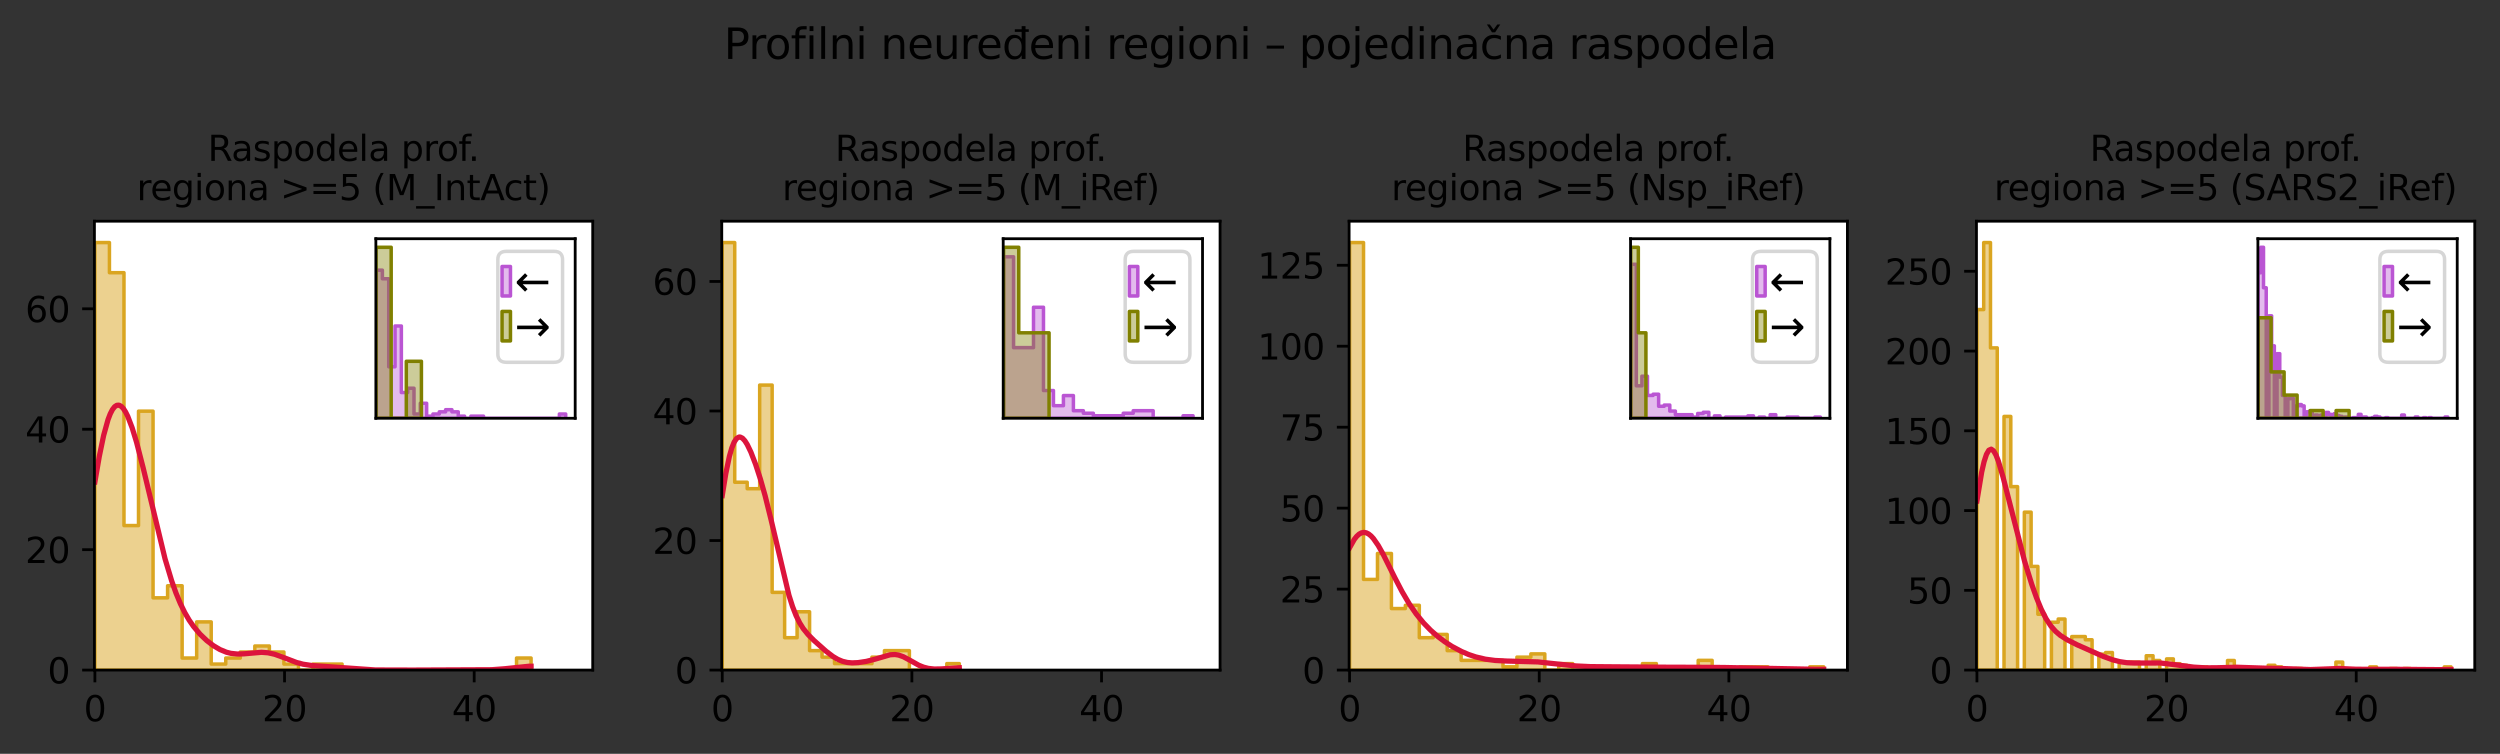 <?xml version="1.0" encoding="utf-8" standalone="no"?>
<!DOCTYPE svg PUBLIC "-//W3C//DTD SVG 1.1//EN"
  "http://www.w3.org/Graphics/SVG/1.1/DTD/svg11.dtd">
<svg xmlns:xlink="http://www.w3.org/1999/xlink" width="712.9pt" height="214.958pt" viewBox="0 0 712.9 214.958" xmlns="http://www.w3.org/2000/svg" version="1.1">
 <rect x="0" y="0" width="712.9" height="214.958" fill="#333333" stroke="none"/>
 <defs>
  <style type="text/css">*{stroke-linejoin: round; stroke-linecap: butt}</style>
 </defs>
 <g id="figure_1">
  <g id="patch_1">
   <path d="M 0 214.958 
L 712.9 214.958 
L 712.9 -0 
L 0 -0 
L 0 214.958 
z
" style="fill: none"/>
  </g>
  <g id="axes_1">
   <g id="patch_2">
    <path d="M 26.925 191.08 
L 169.019 191.08 
L 169.019 63.08 
L 26.925 63.08 
z
" style="fill: #ffffff"/>
   </g>
   <g id="PolyCollection_1">
    <defs>
     <path id="ma20135fbba" d="M 27.06 -145.783 
L 27.06 -23.878 
L 31.206 -23.878 
L 31.206 -23.878 
L 35.352 -23.878 
L 35.352 -23.878 
L 39.498 -23.878 
L 39.498 -23.878 
L 43.645 -23.878 
L 43.645 -23.878 
L 47.791 -23.878 
L 47.791 -23.878 
L 51.937 -23.878 
L 51.937 -23.878 
L 56.083 -23.878 
L 56.083 -23.878 
L 60.229 -23.878 
L 60.229 -23.878 
L 64.375 -23.878 
L 64.375 -23.878 
L 68.521 -23.878 
L 68.521 -23.878 
L 72.667 -23.878 
L 72.667 -23.878 
L 76.813 -23.878 
L 76.813 -23.878 
L 80.959 -23.878 
L 80.959 -23.878 
L 85.105 -23.878 
L 85.105 -23.878 
L 89.252 -23.878 
L 89.252 -23.878 
L 93.398 -23.878 
L 93.398 -23.878 
L 97.544 -23.878 
L 97.544 -23.878 
L 101.69 -23.878 
L 101.69 -23.878 
L 105.836 -23.878 
L 105.836 -23.878 
L 109.982 -23.878 
L 109.982 -23.878 
L 114.128 -23.878 
L 114.128 -23.878 
L 118.274 -23.878 
L 118.274 -23.878 
L 122.42 -23.878 
L 122.42 -23.878 
L 126.566 -23.878 
L 126.566 -23.878 
L 130.712 -23.878 
L 130.712 -23.878 
L 134.859 -23.878 
L 134.859 -23.878 
L 139.005 -23.878 
L 139.005 -23.878 
L 143.151 -23.878 
L 143.151 -23.878 
L 147.297 -23.878 
L 147.297 -23.878 
L 151.443 -23.878 
L 151.443 -23.878 
L 151.443 -27.312 
L 151.443 -27.312 
L 151.443 -27.312 
L 147.297 -27.312 
L 147.297 -23.878 
L 143.151 -23.878 
L 143.151 -23.878 
L 139.005 -23.878 
L 139.005 -23.878 
L 134.859 -23.878 
L 134.859 -23.878 
L 130.712 -23.878 
L 130.712 -23.878 
L 126.566 -23.878 
L 126.566 -23.878 
L 122.42 -23.878 
L 122.42 -23.878 
L 118.274 -23.878 
L 118.274 -23.878 
L 114.128 -23.878 
L 114.128 -23.878 
L 109.982 -23.878 
L 109.982 -23.878 
L 105.836 -23.878 
L 105.836 -23.878 
L 101.69 -23.878 
L 101.69 -23.878 
L 97.544 -23.878 
L 97.544 -25.595 
L 93.398 -25.595 
L 93.398 -25.595 
L 89.252 -25.595 
L 89.252 -23.878 
L 85.105 -23.878 
L 85.105 -25.595 
L 80.959 -25.595 
L 80.959 -29.029 
L 76.813 -29.029 
L 76.813 -30.746 
L 72.667 -30.746 
L 72.667 -29.029 
L 68.521 -29.029 
L 68.521 -27.312 
L 64.375 -27.312 
L 64.375 -25.595 
L 60.229 -25.595 
L 60.229 -37.614 
L 56.083 -37.614 
L 56.083 -27.312 
L 51.937 -27.312 
L 51.937 -47.916 
L 47.791 -47.916 
L 47.791 -44.482 
L 43.645 -44.482 
L 43.645 -97.708 
L 39.498 -97.708 
L 39.498 -65.085 
L 35.352 -65.085 
L 35.352 -137.198 
L 31.206 -137.198 
L 31.206 -145.783 
L 27.06 -145.783 
z
" style="stroke: #daa520"/>
    </defs>
    <g clip-path="url(#p7c93ade172)">
     <use xlink:href="#ma20135fbba" x="0" y="214.958" style="fill: #daa520; fill-opacity: 0.5; stroke: #daa520"/>
    </g>
   </g>
   <g id="matplotlib.axis_1">
    <g id="xtick_1">
     <g id="line2d_1">
      <defs>
       <path id="m2c1697e413" d="M 0 0 
L 0 3.5 
" style="stroke: #000000; stroke-width: 0.8"/>
      </defs>
      <g>
       <use xlink:href="#m2c1697e413" x="27.06" y="191.08" style="stroke: #000000; stroke-width: 0.8"/>
      </g>
     </g>
     <g id="text_1">
      <!-- 0 -->
      <g transform="translate(23.879 205.678)scale(0.1 -0.1)">
       <defs>
        <path id="DejaVuSans-30" d="M 2034 4250 
Q 1547 4250 1301 3770 
Q 1056 3291 1056 2328 
Q 1056 1369 1301 889 
Q 1547 409 2034 409 
Q 2525 409 2770 889 
Q 3016 1369 3016 2328 
Q 3016 3291 2770 3770 
Q 2525 4250 2034 4250 
z
M 2034 4750 
Q 2819 4750 3233 4129 
Q 3647 3509 3647 2328 
Q 3647 1150 3233 529 
Q 2819 -91 2034 -91 
Q 1250 -91 836 529 
Q 422 1150 422 2328 
Q 422 3509 836 4129 
Q 1250 4750 2034 4750 
z
" transform="scale(0.016)"/>
       </defs>
       <use xlink:href="#DejaVuSans-30"/>
      </g>
     </g>
    </g>
    <g id="xtick_2">
     <g id="line2d_2">
      <g>
       <use xlink:href="#m2c1697e413" x="81.14" y="191.08" style="stroke: #000000; stroke-width: 0.8"/>
      </g>
     </g>
     <g id="text_2">
      <!-- 20 -->
      <g transform="translate(74.777 205.678)scale(0.1 -0.1)">
       <defs>
        <path id="DejaVuSans-32" d="M 1228 531 
L 3431 531 
L 3431 0 
L 469 0 
L 469 531 
Q 828 903 1448 1529 
Q 2069 2156 2228 2338 
Q 2531 2678 2651 2914 
Q 2772 3150 2772 3378 
Q 2772 3750 2511 3984 
Q 2250 4219 1831 4219 
Q 1534 4219 1204 4116 
Q 875 4013 500 3803 
L 500 4441 
Q 881 4594 1212 4672 
Q 1544 4750 1819 4750 
Q 2544 4750 2975 4387 
Q 3406 4025 3406 3419 
Q 3406 3131 3298 2873 
Q 3191 2616 2906 2266 
Q 2828 2175 2409 1742 
Q 1991 1309 1228 531 
z
" transform="scale(0.016)"/>
       </defs>
       <use xlink:href="#DejaVuSans-32"/>
       <use xlink:href="#DejaVuSans-30" x="63.623"/>
      </g>
     </g>
    </g>
    <g id="xtick_3">
     <g id="line2d_3">
      <g>
       <use xlink:href="#m2c1697e413" x="135.219" y="191.08" style="stroke: #000000; stroke-width: 0.8"/>
      </g>
     </g>
     <g id="text_3">
      <!-- 40 -->
      <g transform="translate(128.857 205.678)scale(0.1 -0.1)">
       <defs>
        <path id="DejaVuSans-34" d="M 2419 4116 
L 825 1625 
L 2419 1625 
L 2419 4116 
z
M 2253 4666 
L 3047 4666 
L 3047 1625 
L 3713 1625 
L 3713 1100 
L 3047 1100 
L 3047 0 
L 2419 0 
L 2419 1100 
L 313 1100 
L 313 1709 
L 2253 4666 
z
" transform="scale(0.016)"/>
       </defs>
       <use xlink:href="#DejaVuSans-34"/>
       <use xlink:href="#DejaVuSans-30" x="63.623"/>
      </g>
     </g>
    </g>
   </g>
   <g id="matplotlib.axis_2">
    <g id="ytick_1">
     <g id="line2d_4">
      <defs>
       <path id="m998b305055" d="M 0 0 
L -3.5 0 
" style="stroke: #000000; stroke-width: 0.8"/>
      </defs>
      <g>
       <use xlink:href="#m998b305055" x="26.925" y="191.08" style="stroke: #000000; stroke-width: 0.8"/>
      </g>
     </g>
     <g id="text_4">
      <!-- 0 -->
      <g transform="translate(13.562 194.879)scale(0.1 -0.1)">
       <use xlink:href="#DejaVuSans-30"/>
      </g>
     </g>
    </g>
    <g id="ytick_2">
     <g id="line2d_5">
      <g>
       <use xlink:href="#m998b305055" x="26.925" y="156.741" style="stroke: #000000; stroke-width: 0.8"/>
      </g>
     </g>
     <g id="text_5">
      <!-- 20 -->
      <g transform="translate(7.2 160.54)scale(0.1 -0.1)">
       <use xlink:href="#DejaVuSans-32"/>
       <use xlink:href="#DejaVuSans-30" x="63.623"/>
      </g>
     </g>
    </g>
    <g id="ytick_3">
     <g id="line2d_6">
      <g>
       <use xlink:href="#m998b305055" x="26.925" y="122.401" style="stroke: #000000; stroke-width: 0.8"/>
      </g>
     </g>
     <g id="text_6">
      <!-- 40 -->
      <g transform="translate(7.2 126.2)scale(0.1 -0.1)">
       <use xlink:href="#DejaVuSans-34"/>
       <use xlink:href="#DejaVuSans-30" x="63.623"/>
      </g>
     </g>
    </g>
    <g id="ytick_4">
     <g id="line2d_7">
      <g>
       <use xlink:href="#m998b305055" x="26.925" y="88.062" style="stroke: #000000; stroke-width: 0.8"/>
      </g>
     </g>
     <g id="text_7">
      <!-- 60 -->
      <g transform="translate(7.2 91.861)scale(0.1 -0.1)">
       <defs>
        <path id="DejaVuSans-36" d="M 2113 2584 
Q 1688 2584 1439 2293 
Q 1191 2003 1191 1497 
Q 1191 994 1439 701 
Q 1688 409 2113 409 
Q 2538 409 2786 701 
Q 3034 994 3034 1497 
Q 3034 2003 2786 2293 
Q 2538 2584 2113 2584 
z
M 3366 4563 
L 3366 3988 
Q 3128 4100 2886 4159 
Q 2644 4219 2406 4219 
Q 1781 4219 1451 3797 
Q 1122 3375 1075 2522 
Q 1259 2794 1537 2939 
Q 1816 3084 2150 3084 
Q 2853 3084 3261 2657 
Q 3669 2231 3669 1497 
Q 3669 778 3244 343 
Q 2819 -91 2113 -91 
Q 1303 -91 875 529 
Q 447 1150 447 2328 
Q 447 3434 972 4092 
Q 1497 4750 2381 4750 
Q 2619 4750 2861 4703 
Q 3103 4656 3366 4563 
z
" transform="scale(0.016)"/>
       </defs>
       <use xlink:href="#DejaVuSans-36"/>
       <use xlink:href="#DejaVuSans-30" x="63.623"/>
      </g>
     </g>
    </g>
   </g>
   <g id="line2d_8">
    <path d="M 27.06 137.419 
L 28.31 130.161 
L 29.56 124.143 
L 30.81 119.648 
L 31.435 118.015 
L 32.061 116.797 
L 32.686 115.987 
L 33.311 115.573 
L 33.936 115.537 
L 34.561 115.859 
L 35.186 116.516 
L 35.811 117.483 
L 36.436 118.736 
L 37.686 121.997 
L 38.936 126.097 
L 40.811 133.371 
L 47.061 159.348 
L 48.937 165.597 
L 50.187 169.119 
L 51.437 172.133 
L 52.687 174.683 
L 53.937 176.829 
L 55.187 178.637 
L 57.062 180.86 
L 58.937 182.646 
L 60.812 184.089 
L 62.687 185.209 
L 64.563 185.986 
L 65.813 186.306 
L 67.688 186.507 
L 69.563 186.445 
L 74.563 186.013 
L 76.438 186.151 
L 78.313 186.57 
L 80.814 187.474 
L 84.564 188.912 
L 86.439 189.406 
L 88.939 189.779 
L 93.939 190.124 
L 107.065 191.048 
L 117.691 191.08 
L 140.192 190.978 
L 143.942 190.697 
L 150.818 189.988 
L 151.443 189.98 
L 151.443 189.98 
" clip-path="url(#p7c93ade172)" style="fill: none; stroke: #dc143c; stroke-width: 1.5; stroke-linecap: square"/>
   </g>
   <g id="patch_3">
    <path d="M 26.925 191.08 
L 26.925 63.08 
" style="fill: none; stroke: #000000; stroke-width: 0.8; stroke-linejoin: miter; stroke-linecap: square"/>
   </g>
   <g id="patch_4">
    <path d="M 169.019 191.08 
L 169.019 63.08 
" style="fill: none; stroke: #000000; stroke-width: 0.8; stroke-linejoin: miter; stroke-linecap: square"/>
   </g>
   <g id="patch_5">
    <path d="M 26.925 191.08 
L 169.019 191.08 
" style="fill: none; stroke: #000000; stroke-width: 0.8; stroke-linejoin: miter; stroke-linecap: square"/>
   </g>
   <g id="patch_6">
    <path d="M 26.925 63.08 
L 169.019 63.08 
" style="fill: none; stroke: #000000; stroke-width: 0.8; stroke-linejoin: miter; stroke-linecap: square"/>
   </g>
   <g id="text_8">
    <!-- Raspodela prof. -->
    <g transform="translate(59.252 45.882)scale(0.1 -0.1)">
     <defs>
      <path id="DejaVuSans-52" d="M 2841 2188 
Q 3044 2119 3236 1894 
Q 3428 1669 3622 1275 
L 4263 0 
L 3584 0 
L 2988 1197 
Q 2756 1666 2539 1819 
Q 2322 1972 1947 1972 
L 1259 1972 
L 1259 0 
L 628 0 
L 628 4666 
L 2053 4666 
Q 2853 4666 3247 4331 
Q 3641 3997 3641 3322 
Q 3641 2881 3436 2590 
Q 3231 2300 2841 2188 
z
M 1259 4147 
L 1259 2491 
L 2053 2491 
Q 2509 2491 2742 2702 
Q 2975 2913 2975 3322 
Q 2975 3731 2742 3939 
Q 2509 4147 2053 4147 
L 1259 4147 
z
" transform="scale(0.016)"/>
      <path id="DejaVuSans-61" d="M 2194 1759 
Q 1497 1759 1228 1600 
Q 959 1441 959 1056 
Q 959 750 1161 570 
Q 1363 391 1709 391 
Q 2188 391 2477 730 
Q 2766 1069 2766 1631 
L 2766 1759 
L 2194 1759 
z
M 3341 1997 
L 3341 0 
L 2766 0 
L 2766 531 
Q 2569 213 2275 61 
Q 1981 -91 1556 -91 
Q 1019 -91 701 211 
Q 384 513 384 1019 
Q 384 1609 779 1909 
Q 1175 2209 1959 2209 
L 2766 2209 
L 2766 2266 
Q 2766 2663 2505 2880 
Q 2244 3097 1772 3097 
Q 1472 3097 1187 3025 
Q 903 2953 641 2809 
L 641 3341 
Q 956 3463 1253 3523 
Q 1550 3584 1831 3584 
Q 2591 3584 2966 3190 
Q 3341 2797 3341 1997 
z
" transform="scale(0.016)"/>
      <path id="DejaVuSans-73" d="M 2834 3397 
L 2834 2853 
Q 2591 2978 2328 3040 
Q 2066 3103 1784 3103 
Q 1356 3103 1142 2972 
Q 928 2841 928 2578 
Q 928 2378 1081 2264 
Q 1234 2150 1697 2047 
L 1894 2003 
Q 2506 1872 2764 1633 
Q 3022 1394 3022 966 
Q 3022 478 2636 193 
Q 2250 -91 1575 -91 
Q 1294 -91 989 -36 
Q 684 19 347 128 
L 347 722 
Q 666 556 975 473 
Q 1284 391 1588 391 
Q 1994 391 2212 530 
Q 2431 669 2431 922 
Q 2431 1156 2273 1281 
Q 2116 1406 1581 1522 
L 1381 1569 
Q 847 1681 609 1914 
Q 372 2147 372 2553 
Q 372 3047 722 3315 
Q 1072 3584 1716 3584 
Q 2034 3584 2315 3537 
Q 2597 3491 2834 3397 
z
" transform="scale(0.016)"/>
      <path id="DejaVuSans-70" d="M 1159 525 
L 1159 -1331 
L 581 -1331 
L 581 3500 
L 1159 3500 
L 1159 2969 
Q 1341 3281 1617 3432 
Q 1894 3584 2278 3584 
Q 2916 3584 3314 3078 
Q 3713 2572 3713 1747 
Q 3713 922 3314 415 
Q 2916 -91 2278 -91 
Q 1894 -91 1617 61 
Q 1341 213 1159 525 
z
M 3116 1747 
Q 3116 2381 2855 2742 
Q 2594 3103 2138 3103 
Q 1681 3103 1420 2742 
Q 1159 2381 1159 1747 
Q 1159 1113 1420 752 
Q 1681 391 2138 391 
Q 2594 391 2855 752 
Q 3116 1113 3116 1747 
z
" transform="scale(0.016)"/>
      <path id="DejaVuSans-6f" d="M 1959 3097 
Q 1497 3097 1228 2736 
Q 959 2375 959 1747 
Q 959 1119 1226 758 
Q 1494 397 1959 397 
Q 2419 397 2687 759 
Q 2956 1122 2956 1747 
Q 2956 2369 2687 2733 
Q 2419 3097 1959 3097 
z
M 1959 3584 
Q 2709 3584 3137 3096 
Q 3566 2609 3566 1747 
Q 3566 888 3137 398 
Q 2709 -91 1959 -91 
Q 1206 -91 779 398 
Q 353 888 353 1747 
Q 353 2609 779 3096 
Q 1206 3584 1959 3584 
z
" transform="scale(0.016)"/>
      <path id="DejaVuSans-64" d="M 2906 2969 
L 2906 4863 
L 3481 4863 
L 3481 0 
L 2906 0 
L 2906 525 
Q 2725 213 2448 61 
Q 2172 -91 1784 -91 
Q 1150 -91 751 415 
Q 353 922 353 1747 
Q 353 2572 751 3078 
Q 1150 3584 1784 3584 
Q 2172 3584 2448 3432 
Q 2725 3281 2906 2969 
z
M 947 1747 
Q 947 1113 1208 752 
Q 1469 391 1925 391 
Q 2381 391 2643 752 
Q 2906 1113 2906 1747 
Q 2906 2381 2643 2742 
Q 2381 3103 1925 3103 
Q 1469 3103 1208 2742 
Q 947 2381 947 1747 
z
" transform="scale(0.016)"/>
      <path id="DejaVuSans-65" d="M 3597 1894 
L 3597 1613 
L 953 1613 
Q 991 1019 1311 708 
Q 1631 397 2203 397 
Q 2534 397 2845 478 
Q 3156 559 3463 722 
L 3463 178 
Q 3153 47 2828 -22 
Q 2503 -91 2169 -91 
Q 1331 -91 842 396 
Q 353 884 353 1716 
Q 353 2575 817 3079 
Q 1281 3584 2069 3584 
Q 2775 3584 3186 3129 
Q 3597 2675 3597 1894 
z
M 3022 2063 
Q 3016 2534 2758 2815 
Q 2500 3097 2075 3097 
Q 1594 3097 1305 2825 
Q 1016 2553 972 2059 
L 3022 2063 
z
" transform="scale(0.016)"/>
      <path id="DejaVuSans-6c" d="M 603 4863 
L 1178 4863 
L 1178 0 
L 603 0 
L 603 4863 
z
" transform="scale(0.016)"/>
      <path id="DejaVuSans-20" transform="scale(0.016)"/>
      <path id="DejaVuSans-72" d="M 2631 2963 
Q 2534 3019 2420 3045 
Q 2306 3072 2169 3072 
Q 1681 3072 1420 2755 
Q 1159 2438 1159 1844 
L 1159 0 
L 581 0 
L 581 3500 
L 1159 3500 
L 1159 2956 
Q 1341 3275 1631 3429 
Q 1922 3584 2338 3584 
Q 2397 3584 2469 3576 
Q 2541 3569 2628 3553 
L 2631 2963 
z
" transform="scale(0.016)"/>
      <path id="DejaVuSans-66" d="M 2375 4863 
L 2375 4384 
L 1825 4384 
Q 1516 4384 1395 4259 
Q 1275 4134 1275 3809 
L 1275 3500 
L 2222 3500 
L 2222 3053 
L 1275 3053 
L 1275 0 
L 697 0 
L 697 3053 
L 147 3053 
L 147 3500 
L 697 3500 
L 697 3744 
Q 697 4328 969 4595 
Q 1241 4863 1831 4863 
L 2375 4863 
z
" transform="scale(0.016)"/>
      <path id="DejaVuSans-2e" d="M 684 794 
L 1344 794 
L 1344 0 
L 684 0 
L 684 794 
z
" transform="scale(0.016)"/>
     </defs>
     <use xlink:href="#DejaVuSans-52"/>
     <use xlink:href="#DejaVuSans-61" x="67.232"/>
     <use xlink:href="#DejaVuSans-73" x="128.512"/>
     <use xlink:href="#DejaVuSans-70" x="180.611"/>
     <use xlink:href="#DejaVuSans-6f" x="244.088"/>
     <use xlink:href="#DejaVuSans-64" x="305.27"/>
     <use xlink:href="#DejaVuSans-65" x="368.746"/>
     <use xlink:href="#DejaVuSans-6c" x="430.27"/>
     <use xlink:href="#DejaVuSans-61" x="458.053"/>
     <use xlink:href="#DejaVuSans-20" x="519.332"/>
     <use xlink:href="#DejaVuSans-70" x="551.119"/>
     <use xlink:href="#DejaVuSans-72" x="614.596"/>
     <use xlink:href="#DejaVuSans-6f" x="653.459"/>
     <use xlink:href="#DejaVuSans-66" x="714.641"/>
     <use xlink:href="#DejaVuSans-2e" x="742.596"/>
    </g>
    <!-- regiona &gt;=5 (M_IntAct) -->
    <g transform="translate(38.996 57.08)scale(0.1 -0.1)">
     <defs>
      <path id="DejaVuSans-67" d="M 2906 1791 
Q 2906 2416 2648 2759 
Q 2391 3103 1925 3103 
Q 1463 3103 1205 2759 
Q 947 2416 947 1791 
Q 947 1169 1205 825 
Q 1463 481 1925 481 
Q 2391 481 2648 825 
Q 2906 1169 2906 1791 
z
M 3481 434 
Q 3481 -459 3084 -895 
Q 2688 -1331 1869 -1331 
Q 1566 -1331 1297 -1286 
Q 1028 -1241 775 -1147 
L 775 -588 
Q 1028 -725 1275 -790 
Q 1522 -856 1778 -856 
Q 2344 -856 2625 -561 
Q 2906 -266 2906 331 
L 2906 616 
Q 2728 306 2450 153 
Q 2172 0 1784 0 
Q 1141 0 747 490 
Q 353 981 353 1791 
Q 353 2603 747 3093 
Q 1141 3584 1784 3584 
Q 2172 3584 2450 3431 
Q 2728 3278 2906 2969 
L 2906 3500 
L 3481 3500 
L 3481 434 
z
" transform="scale(0.016)"/>
      <path id="DejaVuSans-69" d="M 603 3500 
L 1178 3500 
L 1178 0 
L 603 0 
L 603 3500 
z
M 603 4863 
L 1178 4863 
L 1178 4134 
L 603 4134 
L 603 4863 
z
" transform="scale(0.016)"/>
      <path id="DejaVuSans-6e" d="M 3513 2113 
L 3513 0 
L 2938 0 
L 2938 2094 
Q 2938 2591 2744 2837 
Q 2550 3084 2163 3084 
Q 1697 3084 1428 2787 
Q 1159 2491 1159 1978 
L 1159 0 
L 581 0 
L 581 3500 
L 1159 3500 
L 1159 2956 
Q 1366 3272 1645 3428 
Q 1925 3584 2291 3584 
Q 2894 3584 3203 3211 
Q 3513 2838 3513 2113 
z
" transform="scale(0.016)"/>
      <path id="DejaVuSans-3e" d="M 678 3150 
L 678 3719 
L 4684 2266 
L 4684 1747 
L 678 294 
L 678 863 
L 3897 2003 
L 678 3150 
z
" transform="scale(0.016)"/>
      <path id="DejaVuSans-3d" d="M 678 2906 
L 4684 2906 
L 4684 2381 
L 678 2381 
L 678 2906 
z
M 678 1631 
L 4684 1631 
L 4684 1100 
L 678 1100 
L 678 1631 
z
" transform="scale(0.016)"/>
      <path id="DejaVuSans-35" d="M 691 4666 
L 3169 4666 
L 3169 4134 
L 1269 4134 
L 1269 2991 
Q 1406 3038 1543 3061 
Q 1681 3084 1819 3084 
Q 2600 3084 3056 2656 
Q 3513 2228 3513 1497 
Q 3513 744 3044 326 
Q 2575 -91 1722 -91 
Q 1428 -91 1123 -41 
Q 819 9 494 109 
L 494 744 
Q 775 591 1075 516 
Q 1375 441 1709 441 
Q 2250 441 2565 725 
Q 2881 1009 2881 1497 
Q 2881 1984 2565 2268 
Q 2250 2553 1709 2553 
Q 1456 2553 1204 2497 
Q 953 2441 691 2322 
L 691 4666 
z
" transform="scale(0.016)"/>
      <path id="DejaVuSans-28" d="M 1984 4856 
Q 1566 4138 1362 3434 
Q 1159 2731 1159 2009 
Q 1159 1288 1364 580 
Q 1569 -128 1984 -844 
L 1484 -844 
Q 1016 -109 783 600 
Q 550 1309 550 2009 
Q 550 2706 781 3412 
Q 1013 4119 1484 4856 
L 1984 4856 
z
" transform="scale(0.016)"/>
      <path id="DejaVuSans-4d" d="M 628 4666 
L 1569 4666 
L 2759 1491 
L 3956 4666 
L 4897 4666 
L 4897 0 
L 4281 0 
L 4281 4097 
L 3078 897 
L 2444 897 
L 1241 4097 
L 1241 0 
L 628 0 
L 628 4666 
z
" transform="scale(0.016)"/>
      <path id="DejaVuSans-5f" d="M 3263 -1063 
L 3263 -1509 
L -63 -1509 
L -63 -1063 
L 3263 -1063 
z
" transform="scale(0.016)"/>
      <path id="DejaVuSans-49" d="M 628 4666 
L 1259 4666 
L 1259 0 
L 628 0 
L 628 4666 
z
" transform="scale(0.016)"/>
      <path id="DejaVuSans-74" d="M 1172 4494 
L 1172 3500 
L 2356 3500 
L 2356 3053 
L 1172 3053 
L 1172 1153 
Q 1172 725 1289 603 
Q 1406 481 1766 481 
L 2356 481 
L 2356 0 
L 1766 0 
Q 1100 0 847 248 
Q 594 497 594 1153 
L 594 3053 
L 172 3053 
L 172 3500 
L 594 3500 
L 594 4494 
L 1172 4494 
z
" transform="scale(0.016)"/>
      <path id="DejaVuSans-41" d="M 2188 4044 
L 1331 1722 
L 3047 1722 
L 2188 4044 
z
M 1831 4666 
L 2547 4666 
L 4325 0 
L 3669 0 
L 3244 1197 
L 1141 1197 
L 716 0 
L 50 0 
L 1831 4666 
z
" transform="scale(0.016)"/>
      <path id="DejaVuSans-63" d="M 3122 3366 
L 3122 2828 
Q 2878 2963 2633 3030 
Q 2388 3097 2138 3097 
Q 1578 3097 1268 2742 
Q 959 2388 959 1747 
Q 959 1106 1268 751 
Q 1578 397 2138 397 
Q 2388 397 2633 464 
Q 2878 531 3122 666 
L 3122 134 
Q 2881 22 2623 -34 
Q 2366 -91 2075 -91 
Q 1284 -91 818 406 
Q 353 903 353 1747 
Q 353 2603 823 3093 
Q 1294 3584 2113 3584 
Q 2378 3584 2631 3529 
Q 2884 3475 3122 3366 
z
" transform="scale(0.016)"/>
      <path id="DejaVuSans-29" d="M 513 4856 
L 1013 4856 
Q 1481 4119 1714 3412 
Q 1947 2706 1947 2009 
Q 1947 1309 1714 600 
Q 1481 -109 1013 -844 
L 513 -844 
Q 928 -128 1133 580 
Q 1338 1288 1338 2009 
Q 1338 2731 1133 3434 
Q 928 4138 513 4856 
z
" transform="scale(0.016)"/>
     </defs>
     <use xlink:href="#DejaVuSans-72"/>
     <use xlink:href="#DejaVuSans-65" x="38.863"/>
     <use xlink:href="#DejaVuSans-67" x="100.387"/>
     <use xlink:href="#DejaVuSans-69" x="163.863"/>
     <use xlink:href="#DejaVuSans-6f" x="191.646"/>
     <use xlink:href="#DejaVuSans-6e" x="252.828"/>
     <use xlink:href="#DejaVuSans-61" x="316.207"/>
     <use xlink:href="#DejaVuSans-20" x="377.486"/>
     <use xlink:href="#DejaVuSans-3e" x="409.273"/>
     <use xlink:href="#DejaVuSans-3d" x="493.062"/>
     <use xlink:href="#DejaVuSans-35" x="576.852"/>
     <use xlink:href="#DejaVuSans-20" x="640.475"/>
     <use xlink:href="#DejaVuSans-28" x="672.262"/>
     <use xlink:href="#DejaVuSans-4d" x="711.275"/>
     <use xlink:href="#DejaVuSans-5f" x="797.555"/>
     <use xlink:href="#DejaVuSans-49" x="847.555"/>
     <use xlink:href="#DejaVuSans-6e" x="877.047"/>
     <use xlink:href="#DejaVuSans-74" x="940.426"/>
     <use xlink:href="#DejaVuSans-41" x="979.635"/>
     <use xlink:href="#DejaVuSans-63" x="1046.293"/>
     <use xlink:href="#DejaVuSans-74" x="1101.273"/>
     <use xlink:href="#DejaVuSans-29" x="1140.482"/>
    </g>
   </g>
  </g>
  <g id="axes_2">
   <g id="patch_7">
    <path d="M 205.819 191.08 
L 347.913 191.08 
L 347.913 63.08 
L 205.819 63.08 
z
" style="fill: #ffffff"/>
   </g>
   <g id="PolyCollection_2">
    <defs>
     <path id="m3d868660b4" d="M 205.954 -145.783 
L 205.954 -23.878 
L 209.512 -23.878 
L 209.512 -23.878 
L 213.07 -23.878 
L 213.07 -23.878 
L 216.628 -23.878 
L 216.628 -23.878 
L 220.185 -23.878 
L 220.185 -23.878 
L 223.743 -23.878 
L 223.743 -23.878 
L 227.301 -23.878 
L 227.301 -23.878 
L 230.859 -23.878 
L 230.859 -23.878 
L 234.417 -23.878 
L 234.417 -23.878 
L 237.975 -23.878 
L 237.975 -23.878 
L 241.533 -23.878 
L 241.533 -23.878 
L 245.09 -23.878 
L 245.09 -23.878 
L 248.648 -23.878 
L 248.648 -23.878 
L 252.206 -23.878 
L 252.206 -23.878 
L 255.764 -23.878 
L 255.764 -23.878 
L 259.322 -23.878 
L 259.322 -23.878 
L 262.88 -23.878 
L 262.88 -23.878 
L 266.438 -23.878 
L 266.438 -23.878 
L 269.995 -23.878 
L 269.995 -23.878 
L 273.553 -23.878 
L 273.553 -23.878 
L 273.553 -25.725 
L 273.553 -25.725 
L 273.553 -25.725 
L 269.995 -25.725 
L 269.995 -23.878 
L 266.438 -23.878 
L 266.438 -23.878 
L 262.88 -23.878 
L 262.88 -23.878 
L 259.322 -23.878 
L 259.322 -29.419 
L 255.764 -29.419 
L 255.764 -29.419 
L 252.206 -29.419 
L 252.206 -27.572 
L 248.648 -27.572 
L 248.648 -25.725 
L 245.09 -25.725 
L 245.09 -25.725 
L 241.533 -25.725 
L 241.533 -25.725 
L 237.975 -25.725 
L 237.975 -27.572 
L 234.417 -27.572 
L 234.417 -29.419 
L 230.859 -29.419 
L 230.859 -40.502 
L 227.301 -40.502 
L 227.301 -33.113 
L 223.743 -33.113 
L 223.743 -46.043 
L 220.185 -46.043 
L 220.185 -105.148 
L 216.628 -105.148 
L 216.628 -75.595 
L 213.07 -75.595 
L 213.07 -77.442 
L 209.512 -77.442 
L 209.512 -145.783 
L 205.954 -145.783 
z
" style="stroke: #daa520"/>
    </defs>
    <g clip-path="url(#pf3d8ba8733)">
     <use xlink:href="#m3d868660b4" x="0" y="214.958" style="fill: #daa520; fill-opacity: 0.5; stroke: #daa520"/>
    </g>
   </g>
   <g id="matplotlib.axis_3">
    <g id="xtick_4">
     <g id="line2d_9">
      <g>
       <use xlink:href="#m2c1697e413" x="205.954" y="191.08" style="stroke: #000000; stroke-width: 0.8"/>
      </g>
     </g>
     <g id="text_9">
      <!-- 0 -->
      <g transform="translate(202.773 205.678)scale(0.1 -0.1)">
       <use xlink:href="#DejaVuSans-30"/>
      </g>
     </g>
    </g>
    <g id="xtick_5">
     <g id="line2d_10">
      <g>
       <use xlink:href="#m2c1697e413" x="260.033" y="191.08" style="stroke: #000000; stroke-width: 0.8"/>
      </g>
     </g>
     <g id="text_10">
      <!-- 20 -->
      <g transform="translate(253.671 205.678)scale(0.1 -0.1)">
       <use xlink:href="#DejaVuSans-32"/>
       <use xlink:href="#DejaVuSans-30" x="63.623"/>
      </g>
     </g>
    </g>
    <g id="xtick_6">
     <g id="line2d_11">
      <g>
       <use xlink:href="#m2c1697e413" x="314.113" y="191.08" style="stroke: #000000; stroke-width: 0.8"/>
      </g>
     </g>
     <g id="text_11">
      <!-- 40 -->
      <g transform="translate(307.75 205.678)scale(0.1 -0.1)">
       <use xlink:href="#DejaVuSans-34"/>
       <use xlink:href="#DejaVuSans-30" x="63.623"/>
      </g>
     </g>
    </g>
   </g>
   <g id="matplotlib.axis_4">
    <g id="ytick_5">
     <g id="line2d_12">
      <g>
       <use xlink:href="#m998b305055" x="205.819" y="191.08" style="stroke: #000000; stroke-width: 0.8"/>
      </g>
     </g>
     <g id="text_12">
      <!-- 0 -->
      <g transform="translate(192.456 194.879)scale(0.1 -0.1)">
       <use xlink:href="#DejaVuSans-30"/>
      </g>
     </g>
    </g>
    <g id="ytick_6">
     <g id="line2d_13">
      <g>
       <use xlink:href="#m998b305055" x="205.819" y="154.139" style="stroke: #000000; stroke-width: 0.8"/>
      </g>
     </g>
     <g id="text_13">
      <!-- 20 -->
      <g transform="translate(186.094 157.938)scale(0.1 -0.1)">
       <use xlink:href="#DejaVuSans-32"/>
       <use xlink:href="#DejaVuSans-30" x="63.623"/>
      </g>
     </g>
    </g>
    <g id="ytick_7">
     <g id="line2d_14">
      <g>
       <use xlink:href="#m998b305055" x="205.819" y="117.198" style="stroke: #000000; stroke-width: 0.8"/>
      </g>
     </g>
     <g id="text_14">
      <!-- 40 -->
      <g transform="translate(186.094 120.998)scale(0.1 -0.1)">
       <use xlink:href="#DejaVuSans-34"/>
       <use xlink:href="#DejaVuSans-30" x="63.623"/>
      </g>
     </g>
    </g>
    <g id="ytick_8">
     <g id="line2d_15">
      <g>
       <use xlink:href="#m998b305055" x="205.819" y="80.257" style="stroke: #000000; stroke-width: 0.8"/>
      </g>
     </g>
     <g id="text_15">
      <!-- 60 -->
      <g transform="translate(186.094 84.057)scale(0.1 -0.1)">
       <use xlink:href="#DejaVuSans-36"/>
       <use xlink:href="#DejaVuSans-30" x="63.623"/>
      </g>
     </g>
    </g>
   </g>
   <g id="line2d_16">
    <path d="M 205.954 141.311 
L 206.973 135.019 
L 207.992 130.138 
L 208.672 127.757 
L 209.351 126.073 
L 210.03 125.051 
L 210.71 124.629 
L 211.049 124.62 
L 211.729 124.955 
L 212.408 125.696 
L 213.088 126.772 
L 214.107 128.883 
L 215.465 132.403 
L 216.824 136.577 
L 218.183 141.372 
L 219.881 148.22 
L 224.977 169.749 
L 225.996 172.951 
L 227.015 175.561 
L 228.034 177.626 
L 229.053 179.246 
L 230.412 180.93 
L 232.11 182.638 
L 235.507 185.668 
L 237.546 187.216 
L 238.904 188.018 
L 240.263 188.585 
L 241.622 188.913 
L 242.981 189.029 
L 244.679 188.955 
L 247.057 188.595 
L 249.435 187.999 
L 253.851 186.712 
L 255.21 186.643 
L 256.229 186.796 
L 257.588 187.272 
L 259.286 188.18 
L 262.004 189.702 
L 263.362 190.249 
L 264.721 190.597 
L 266.42 190.783 
L 268.458 190.748 
L 273.553 190.417 
L 273.553 190.417 
" clip-path="url(#pf3d8ba8733)" style="fill: none; stroke: #dc143c; stroke-width: 1.5; stroke-linecap: square"/>
   </g>
   <g id="patch_8">
    <path d="M 205.819 191.08 
L 205.819 63.08 
" style="fill: none; stroke: #000000; stroke-width: 0.8; stroke-linejoin: miter; stroke-linecap: square"/>
   </g>
   <g id="patch_9">
    <path d="M 347.913 191.08 
L 347.913 63.08 
" style="fill: none; stroke: #000000; stroke-width: 0.8; stroke-linejoin: miter; stroke-linecap: square"/>
   </g>
   <g id="patch_10">
    <path d="M 205.819 191.08 
L 347.913 191.08 
" style="fill: none; stroke: #000000; stroke-width: 0.8; stroke-linejoin: miter; stroke-linecap: square"/>
   </g>
   <g id="patch_11">
    <path d="M 205.819 63.08 
L 347.913 63.08 
" style="fill: none; stroke: #000000; stroke-width: 0.8; stroke-linejoin: miter; stroke-linecap: square"/>
   </g>
   <g id="text_16">
    <!-- Raspodela prof. -->
    <g transform="translate(238.145 45.882)scale(0.1 -0.1)">
     <use xlink:href="#DejaVuSans-52"/>
     <use xlink:href="#DejaVuSans-61" x="67.232"/>
     <use xlink:href="#DejaVuSans-73" x="128.512"/>
     <use xlink:href="#DejaVuSans-70" x="180.611"/>
     <use xlink:href="#DejaVuSans-6f" x="244.088"/>
     <use xlink:href="#DejaVuSans-64" x="305.27"/>
     <use xlink:href="#DejaVuSans-65" x="368.746"/>
     <use xlink:href="#DejaVuSans-6c" x="430.27"/>
     <use xlink:href="#DejaVuSans-61" x="458.053"/>
     <use xlink:href="#DejaVuSans-20" x="519.332"/>
     <use xlink:href="#DejaVuSans-70" x="551.119"/>
     <use xlink:href="#DejaVuSans-72" x="614.596"/>
     <use xlink:href="#DejaVuSans-6f" x="653.459"/>
     <use xlink:href="#DejaVuSans-66" x="714.641"/>
     <use xlink:href="#DejaVuSans-2e" x="742.596"/>
    </g>
    <!-- regiona &gt;=5 (M_iRef) -->
    <g transform="translate(223.061 57.08)scale(0.1 -0.1)">
     <use xlink:href="#DejaVuSans-72"/>
     <use xlink:href="#DejaVuSans-65" x="38.863"/>
     <use xlink:href="#DejaVuSans-67" x="100.387"/>
     <use xlink:href="#DejaVuSans-69" x="163.863"/>
     <use xlink:href="#DejaVuSans-6f" x="191.646"/>
     <use xlink:href="#DejaVuSans-6e" x="252.828"/>
     <use xlink:href="#DejaVuSans-61" x="316.207"/>
     <use xlink:href="#DejaVuSans-20" x="377.486"/>
     <use xlink:href="#DejaVuSans-3e" x="409.273"/>
     <use xlink:href="#DejaVuSans-3d" x="493.062"/>
     <use xlink:href="#DejaVuSans-35" x="576.852"/>
     <use xlink:href="#DejaVuSans-20" x="640.475"/>
     <use xlink:href="#DejaVuSans-28" x="672.262"/>
     <use xlink:href="#DejaVuSans-4d" x="711.275"/>
     <use xlink:href="#DejaVuSans-5f" x="797.555"/>
     <use xlink:href="#DejaVuSans-69" x="847.555"/>
     <use xlink:href="#DejaVuSans-52" x="875.338"/>
     <use xlink:href="#DejaVuSans-65" x="940.32"/>
     <use xlink:href="#DejaVuSans-66" x="1001.844"/>
     <use xlink:href="#DejaVuSans-29" x="1037.049"/>
    </g>
   </g>
  </g>
  <g id="axes_3">
   <g id="patch_12">
    <path d="M 384.712 191.08 
L 526.806 191.08 
L 526.806 63.08 
L 384.712 63.08 
z
" style="fill: #ffffff"/>
   </g>
   <g id="PolyCollection_3">
    <defs>
     <path id="me8571b38a0" d="M 384.848 -145.783 
L 384.848 -23.878 
L 388.824 -23.878 
L 388.824 -23.878 
L 392.801 -23.878 
L 392.801 -23.878 
L 396.777 -23.878 
L 396.777 -23.878 
L 400.753 -23.878 
L 400.753 -23.878 
L 404.73 -23.878 
L 404.73 -23.878 
L 408.706 -23.878 
L 408.706 -23.878 
L 412.683 -23.878 
L 412.683 -23.878 
L 416.659 -23.878 
L 416.659 -23.878 
L 420.636 -23.878 
L 420.636 -23.878 
L 424.612 -23.878 
L 424.612 -23.878 
L 428.588 -23.878 
L 428.588 -23.878 
L 432.565 -23.878 
L 432.565 -23.878 
L 436.541 -23.878 
L 436.541 -23.878 
L 440.518 -23.878 
L 440.518 -23.878 
L 444.494 -23.878 
L 444.494 -23.878 
L 448.471 -23.878 
L 448.471 -23.878 
L 452.447 -23.878 
L 452.447 -23.878 
L 456.423 -23.878 
L 456.423 -23.878 
L 460.4 -23.878 
L 460.4 -23.878 
L 464.376 -23.878 
L 464.376 -23.878 
L 468.353 -23.878 
L 468.353 -23.878 
L 472.329 -23.878 
L 472.329 -23.878 
L 476.306 -23.878 
L 476.306 -23.878 
L 480.282 -23.878 
L 480.282 -23.878 
L 484.258 -23.878 
L 484.258 -23.878 
L 488.235 -23.878 
L 488.235 -23.878 
L 492.211 -23.878 
L 492.211 -23.878 
L 496.188 -23.878 
L 496.188 -23.878 
L 500.164 -23.878 
L 500.164 -23.878 
L 504.141 -23.878 
L 504.141 -23.878 
L 508.117 -23.878 
L 508.117 -23.878 
L 512.093 -23.878 
L 512.093 -23.878 
L 516.07 -23.878 
L 516.07 -23.878 
L 520.046 -23.878 
L 520.046 -23.878 
L 520.046 -24.802 
L 520.046 -24.802 
L 520.046 -24.802 
L 516.07 -24.802 
L 516.07 -23.878 
L 512.093 -23.878 
L 512.093 -23.878 
L 508.117 -23.878 
L 508.117 -23.878 
L 504.141 -23.878 
L 504.141 -24.802 
L 500.164 -24.802 
L 500.164 -24.802 
L 496.188 -24.802 
L 496.188 -23.878 
L 492.211 -23.878 
L 492.211 -23.878 
L 488.235 -23.878 
L 488.235 -26.649 
L 484.258 -26.649 
L 484.258 -23.878 
L 480.282 -23.878 
L 480.282 -24.802 
L 476.306 -24.802 
L 476.306 -23.878 
L 472.329 -23.878 
L 472.329 -25.725 
L 468.353 -25.725 
L 468.353 -24.802 
L 464.376 -24.802 
L 464.376 -24.802 
L 460.4 -24.802 
L 460.4 -24.802 
L 456.423 -24.802 
L 456.423 -24.802 
L 452.447 -24.802 
L 452.447 -23.878 
L 448.471 -23.878 
L 448.471 -25.725 
L 444.494 -25.725 
L 444.494 -23.878 
L 440.518 -23.878 
L 440.518 -28.496 
L 436.541 -28.496 
L 436.541 -27.572 
L 432.565 -27.572 
L 432.565 -24.802 
L 428.588 -24.802 
L 428.588 -26.649 
L 424.612 -26.649 
L 424.612 -26.649 
L 420.636 -26.649 
L 420.636 -26.649 
L 416.659 -26.649 
L 416.659 -29.419 
L 412.683 -29.419 
L 412.683 -34.037 
L 408.706 -34.037 
L 408.706 -33.113 
L 404.73 -33.113 
L 404.73 -42.349 
L 400.753 -42.349 
L 400.753 -41.425 
L 396.777 -41.425 
L 396.777 -57.125 
L 392.801 -57.125 
L 392.801 -49.737 
L 388.824 -49.737 
L 388.824 -145.783 
L 384.848 -145.783 
z
" style="stroke: #daa520"/>
    </defs>
    <g clip-path="url(#pfc942a72ac)">
     <use xlink:href="#me8571b38a0" x="0" y="214.958" style="fill: #daa520; fill-opacity: 0.5; stroke: #daa520"/>
    </g>
   </g>
   <g id="matplotlib.axis_5">
    <g id="xtick_7">
     <g id="line2d_17">
      <g>
       <use xlink:href="#m2c1697e413" x="384.848" y="191.08" style="stroke: #000000; stroke-width: 0.8"/>
      </g>
     </g>
     <g id="text_17">
      <!-- 0 -->
      <g transform="translate(381.666 205.678)scale(0.1 -0.1)">
       <use xlink:href="#DejaVuSans-30"/>
      </g>
     </g>
    </g>
    <g id="xtick_8">
     <g id="line2d_18">
      <g>
       <use xlink:href="#m2c1697e413" x="438.927" y="191.08" style="stroke: #000000; stroke-width: 0.8"/>
      </g>
     </g>
     <g id="text_18">
      <!-- 20 -->
      <g transform="translate(432.565 205.678)scale(0.1 -0.1)">
       <use xlink:href="#DejaVuSans-32"/>
       <use xlink:href="#DejaVuSans-30" x="63.623"/>
      </g>
     </g>
    </g>
    <g id="xtick_9">
     <g id="line2d_19">
      <g>
       <use xlink:href="#m2c1697e413" x="493.007" y="191.08" style="stroke: #000000; stroke-width: 0.8"/>
      </g>
     </g>
     <g id="text_19">
      <!-- 40 -->
      <g transform="translate(486.644 205.678)scale(0.1 -0.1)">
       <use xlink:href="#DejaVuSans-34"/>
       <use xlink:href="#DejaVuSans-30" x="63.623"/>
      </g>
     </g>
    </g>
   </g>
   <g id="matplotlib.axis_6">
    <g id="ytick_9">
     <g id="line2d_20">
      <g>
       <use xlink:href="#m998b305055" x="384.712" y="191.08" style="stroke: #000000; stroke-width: 0.8"/>
      </g>
     </g>
     <g id="text_20">
      <!-- 0 -->
      <g transform="translate(371.35 194.879)scale(0.1 -0.1)">
       <use xlink:href="#DejaVuSans-30"/>
      </g>
     </g>
    </g>
    <g id="ytick_10">
     <g id="line2d_21">
      <g>
       <use xlink:href="#m998b305055" x="384.712" y="167.992" style="stroke: #000000; stroke-width: 0.8"/>
      </g>
     </g>
     <g id="text_21">
      <!-- 25 -->
      <g transform="translate(364.988 171.791)scale(0.1 -0.1)">
       <use xlink:href="#DejaVuSans-32"/>
       <use xlink:href="#DejaVuSans-35" x="63.623"/>
      </g>
     </g>
    </g>
    <g id="ytick_11">
     <g id="line2d_22">
      <g>
       <use xlink:href="#m998b305055" x="384.712" y="144.904" style="stroke: #000000; stroke-width: 0.8"/>
      </g>
     </g>
     <g id="text_22">
      <!-- 50 -->
      <g transform="translate(364.988 148.703)scale(0.1 -0.1)">
       <use xlink:href="#DejaVuSans-35"/>
       <use xlink:href="#DejaVuSans-30" x="63.623"/>
      </g>
     </g>
    </g>
    <g id="ytick_12">
     <g id="line2d_23">
      <g>
       <use xlink:href="#m998b305055" x="384.712" y="121.816" style="stroke: #000000; stroke-width: 0.8"/>
      </g>
     </g>
     <g id="text_23">
      <!-- 75 -->
      <g transform="translate(364.988 125.615)scale(0.1 -0.1)">
       <defs>
        <path id="DejaVuSans-37" d="M 525 4666 
L 3525 4666 
L 3525 4397 
L 1831 0 
L 1172 0 
L 2766 4134 
L 525 4134 
L 525 4666 
z
" transform="scale(0.016)"/>
       </defs>
       <use xlink:href="#DejaVuSans-37"/>
       <use xlink:href="#DejaVuSans-35" x="63.623"/>
      </g>
     </g>
    </g>
    <g id="ytick_13">
     <g id="line2d_24">
      <g>
       <use xlink:href="#m998b305055" x="384.712" y="98.728" style="stroke: #000000; stroke-width: 0.8"/>
      </g>
     </g>
     <g id="text_24">
      <!-- 100 -->
      <g transform="translate(358.625 102.527)scale(0.1 -0.1)">
       <defs>
        <path id="DejaVuSans-31" d="M 794 531 
L 1825 531 
L 1825 4091 
L 703 3866 
L 703 4441 
L 1819 4666 
L 2450 4666 
L 2450 531 
L 3481 531 
L 3481 0 
L 794 0 
L 794 531 
z
" transform="scale(0.016)"/>
       </defs>
       <use xlink:href="#DejaVuSans-31"/>
       <use xlink:href="#DejaVuSans-30" x="63.623"/>
       <use xlink:href="#DejaVuSans-30" x="127.246"/>
      </g>
     </g>
    </g>
    <g id="ytick_14">
     <g id="line2d_25">
      <g>
       <use xlink:href="#m998b305055" x="384.712" y="75.64" style="stroke: #000000; stroke-width: 0.8"/>
      </g>
     </g>
     <g id="text_25">
      <!-- 125 -->
      <g transform="translate(358.625 79.439)scale(0.1 -0.1)">
       <use xlink:href="#DejaVuSans-31"/>
       <use xlink:href="#DejaVuSans-32" x="63.623"/>
       <use xlink:href="#DejaVuSans-35" x="127.246"/>
      </g>
     </g>
    </g>
   </g>
   <g id="line2d_26">
    <path d="M 384.848 156.191 
L 386.206 153.789 
L 386.886 152.93 
L 387.565 152.314 
L 388.245 151.945 
L 388.924 151.821 
L 389.603 151.936 
L 390.283 152.277 
L 390.962 152.827 
L 391.642 153.567 
L 393 155.52 
L 394.359 157.936 
L 397.756 164.758 
L 399.794 168.675 
L 401.832 172.146 
L 403.871 175.11 
L 405.909 177.604 
L 407.947 179.706 
L 409.985 181.49 
L 412.023 183.019 
L 414.061 184.332 
L 416.779 185.78 
L 418.817 186.649 
L 420.855 187.333 
L 423.573 187.972 
L 426.29 188.334 
L 429.687 188.506 
L 438.52 188.752 
L 443.275 189.26 
L 449.39 189.899 
L 453.466 190.093 
L 460.26 190.149 
L 475.207 190.259 
L 484.039 190.287 
L 491.512 190.341 
L 517.329 190.848 
L 520.046 190.855 
L 520.046 190.855 
" clip-path="url(#pfc942a72ac)" style="fill: none; stroke: #dc143c; stroke-width: 1.5; stroke-linecap: square"/>
   </g>
   <g id="patch_13">
    <path d="M 384.712 191.08 
L 384.712 63.08 
" style="fill: none; stroke: #000000; stroke-width: 0.8; stroke-linejoin: miter; stroke-linecap: square"/>
   </g>
   <g id="patch_14">
    <path d="M 526.806 191.08 
L 526.806 63.08 
" style="fill: none; stroke: #000000; stroke-width: 0.8; stroke-linejoin: miter; stroke-linecap: square"/>
   </g>
   <g id="patch_15">
    <path d="M 384.712 191.08 
L 526.806 191.08 
" style="fill: none; stroke: #000000; stroke-width: 0.8; stroke-linejoin: miter; stroke-linecap: square"/>
   </g>
   <g id="patch_16">
    <path d="M 384.712 63.08 
L 526.806 63.08 
" style="fill: none; stroke: #000000; stroke-width: 0.8; stroke-linejoin: miter; stroke-linecap: square"/>
   </g>
   <g id="text_26">
    <!-- Raspodela prof. -->
    <g transform="translate(417.039 45.882)scale(0.1 -0.1)">
     <use xlink:href="#DejaVuSans-52"/>
     <use xlink:href="#DejaVuSans-61" x="67.232"/>
     <use xlink:href="#DejaVuSans-73" x="128.512"/>
     <use xlink:href="#DejaVuSans-70" x="180.611"/>
     <use xlink:href="#DejaVuSans-6f" x="244.088"/>
     <use xlink:href="#DejaVuSans-64" x="305.27"/>
     <use xlink:href="#DejaVuSans-65" x="368.746"/>
     <use xlink:href="#DejaVuSans-6c" x="430.27"/>
     <use xlink:href="#DejaVuSans-61" x="458.053"/>
     <use xlink:href="#DejaVuSans-20" x="519.332"/>
     <use xlink:href="#DejaVuSans-70" x="551.119"/>
     <use xlink:href="#DejaVuSans-72" x="614.596"/>
     <use xlink:href="#DejaVuSans-6f" x="653.459"/>
     <use xlink:href="#DejaVuSans-66" x="714.641"/>
     <use xlink:href="#DejaVuSans-2e" x="742.596"/>
    </g>
    <!-- regiona &gt;=5 (Nsp_iRef) -->
    <g transform="translate(396.749 57.08)scale(0.1 -0.1)">
     <defs>
      <path id="DejaVuSans-4e" d="M 628 4666 
L 1478 4666 
L 3547 763 
L 3547 4666 
L 4159 4666 
L 4159 0 
L 3309 0 
L 1241 3903 
L 1241 0 
L 628 0 
L 628 4666 
z
" transform="scale(0.016)"/>
     </defs>
     <use xlink:href="#DejaVuSans-72"/>
     <use xlink:href="#DejaVuSans-65" x="38.863"/>
     <use xlink:href="#DejaVuSans-67" x="100.387"/>
     <use xlink:href="#DejaVuSans-69" x="163.863"/>
     <use xlink:href="#DejaVuSans-6f" x="191.646"/>
     <use xlink:href="#DejaVuSans-6e" x="252.828"/>
     <use xlink:href="#DejaVuSans-61" x="316.207"/>
     <use xlink:href="#DejaVuSans-20" x="377.486"/>
     <use xlink:href="#DejaVuSans-3e" x="409.273"/>
     <use xlink:href="#DejaVuSans-3d" x="493.062"/>
     <use xlink:href="#DejaVuSans-35" x="576.852"/>
     <use xlink:href="#DejaVuSans-20" x="640.475"/>
     <use xlink:href="#DejaVuSans-28" x="672.262"/>
     <use xlink:href="#DejaVuSans-4e" x="711.275"/>
     <use xlink:href="#DejaVuSans-73" x="786.08"/>
     <use xlink:href="#DejaVuSans-70" x="838.18"/>
     <use xlink:href="#DejaVuSans-5f" x="901.656"/>
     <use xlink:href="#DejaVuSans-69" x="951.656"/>
     <use xlink:href="#DejaVuSans-52" x="979.439"/>
     <use xlink:href="#DejaVuSans-65" x="1044.422"/>
     <use xlink:href="#DejaVuSans-66" x="1105.945"/>
     <use xlink:href="#DejaVuSans-29" x="1141.15"/>
    </g>
   </g>
  </g>
  <g id="axes_4">
   <g id="patch_17">
    <path d="M 563.606 191.08 
L 705.7 191.08 
L 705.7 63.08 
L 563.606 63.08 
z
" style="fill: #ffffff"/>
   </g>
   <g id="PolyCollection_4">
    <defs>
     <path id="m98e7a2eca6" d="M 563.741 -126.678 
L 563.741 -23.878 
L 565.673 -23.878 
L 565.673 -23.878 
L 567.604 -23.878 
L 567.604 -23.878 
L 569.536 -23.878 
L 569.536 -23.878 
L 571.467 -23.878 
L 571.467 -23.878 
L 573.398 -23.878 
L 573.398 -23.878 
L 575.33 -23.878 
L 575.33 -23.878 
L 577.261 -23.878 
L 577.261 -23.878 
L 579.193 -23.878 
L 579.193 -23.878 
L 581.124 -23.878 
L 581.124 -23.878 
L 583.056 -23.878 
L 583.056 -23.878 
L 584.987 -23.878 
L 584.987 -23.878 
L 586.918 -23.878 
L 586.918 -23.878 
L 588.85 -23.878 
L 588.85 -23.878 
L 590.781 -23.878 
L 590.781 -23.878 
L 592.713 -23.878 
L 592.713 -23.878 
L 594.644 -23.878 
L 594.644 -23.878 
L 596.575 -23.878 
L 596.575 -23.878 
L 598.507 -23.878 
L 598.507 -23.878 
L 600.438 -23.878 
L 600.438 -23.878 
L 602.37 -23.878 
L 602.37 -23.878 
L 604.301 -23.878 
L 604.301 -23.878 
L 606.232 -23.878 
L 606.232 -23.878 
L 608.164 -23.878 
L 608.164 -23.878 
L 610.095 -23.878 
L 610.095 -23.878 
L 612.027 -23.878 
L 612.027 -23.878 
L 613.958 -23.878 
L 613.958 -23.878 
L 615.889 -23.878 
L 615.889 -23.878 
L 617.821 -23.878 
L 617.821 -23.878 
L 619.752 -23.878 
L 619.752 -23.878 
L 621.684 -23.878 
L 621.684 -23.878 
L 623.615 -23.878 
L 623.615 -23.878 
L 625.547 -23.878 
L 625.547 -23.878 
L 627.478 -23.878 
L 627.478 -23.878 
L 629.409 -23.878 
L 629.409 -23.878 
L 631.341 -23.878 
L 631.341 -23.878 
L 633.272 -23.878 
L 633.272 -23.878 
L 635.204 -23.878 
L 635.204 -23.878 
L 637.135 -23.878 
L 637.135 -23.878 
L 639.066 -23.878 
L 639.066 -23.878 
L 640.998 -23.878 
L 640.998 -23.878 
L 642.929 -23.878 
L 642.929 -23.878 
L 644.861 -23.878 
L 644.861 -23.878 
L 646.792 -23.878 
L 646.792 -23.878 
L 648.723 -23.878 
L 648.723 -23.878 
L 650.655 -23.878 
L 650.655 -23.878 
L 652.586 -23.878 
L 652.586 -23.878 
L 654.518 -23.878 
L 654.518 -23.878 
L 656.449 -23.878 
L 656.449 -23.878 
L 658.38 -23.878 
L 658.38 -23.878 
L 660.312 -23.878 
L 660.312 -23.878 
L 662.243 -23.878 
L 662.243 -23.878 
L 664.175 -23.878 
L 664.175 -23.878 
L 666.106 -23.878 
L 666.106 -23.878 
L 668.038 -23.878 
L 668.038 -23.878 
L 669.969 -23.878 
L 669.969 -23.878 
L 671.9 -23.878 
L 671.9 -23.878 
L 673.832 -23.878 
L 673.832 -23.878 
L 675.763 -23.878 
L 675.763 -23.878 
L 677.695 -23.878 
L 677.695 -23.878 
L 679.626 -23.878 
L 679.626 -23.878 
L 681.557 -23.878 
L 681.557 -23.878 
L 683.489 -23.878 
L 683.489 -23.878 
L 685.42 -23.878 
L 685.42 -23.878 
L 687.352 -23.878 
L 687.352 -23.878 
L 689.283 -23.878 
L 689.283 -23.878 
L 691.214 -23.878 
L 691.214 -23.878 
L 693.146 -23.878 
L 693.146 -23.878 
L 695.077 -23.878 
L 695.077 -23.878 
L 697.009 -23.878 
L 697.009 -23.878 
L 698.94 -23.878 
L 698.94 -23.878 
L 698.94 -24.788 
L 698.94 -24.788 
L 698.94 -24.788 
L 697.009 -24.788 
L 697.009 -23.878 
L 695.077 -23.878 
L 695.077 -23.878 
L 693.146 -23.878 
L 693.146 -23.878 
L 691.214 -23.878 
L 691.214 -23.878 
L 689.283 -23.878 
L 689.283 -23.878 
L 687.352 -23.878 
L 687.352 -24.333 
L 685.42 -24.333 
L 685.42 -23.878 
L 683.489 -23.878 
L 683.489 -24.333 
L 681.557 -24.333 
L 681.557 -23.878 
L 679.626 -23.878 
L 679.626 -23.878 
L 677.695 -23.878 
L 677.695 -24.788 
L 675.763 -24.788 
L 675.763 -23.878 
L 673.832 -23.878 
L 673.832 -23.878 
L 671.9 -23.878 
L 671.9 -23.878 
L 669.969 -23.878 
L 669.969 -23.878 
L 668.038 -23.878 
L 668.038 -26.152 
L 666.106 -26.152 
L 666.106 -23.878 
L 664.175 -23.878 
L 664.175 -23.878 
L 662.243 -23.878 
L 662.243 -23.878 
L 660.312 -23.878 
L 660.312 -23.878 
L 658.38 -23.878 
L 658.38 -23.878 
L 656.449 -23.878 
L 656.449 -24.333 
L 654.518 -24.333 
L 654.518 -23.878 
L 652.586 -23.878 
L 652.586 -23.878 
L 650.655 -23.878 
L 650.655 -24.788 
L 648.723 -24.788 
L 648.723 -25.243 
L 646.792 -25.243 
L 646.792 -24.333 
L 644.861 -24.333 
L 644.861 -23.878 
L 642.929 -23.878 
L 642.929 -23.878 
L 640.998 -23.878 
L 640.998 -24.788 
L 639.066 -24.788 
L 639.066 -23.878 
L 637.135 -23.878 
L 637.135 -26.607 
L 635.204 -26.607 
L 635.204 -24.333 
L 633.272 -24.333 
L 633.272 -24.333 
L 631.341 -24.333 
L 631.341 -23.878 
L 629.409 -23.878 
L 629.409 -24.788 
L 627.478 -24.788 
L 627.478 -24.788 
L 625.547 -24.788 
L 625.547 -23.878 
L 623.615 -23.878 
L 623.615 -25.243 
L 621.684 -25.243 
L 621.684 -25.698 
L 619.752 -25.698 
L 619.752 -27.062 
L 617.821 -27.062 
L 617.821 -23.878 
L 615.889 -23.878 
L 615.889 -26.607 
L 613.958 -26.607 
L 613.958 -27.972 
L 612.027 -27.972 
L 612.027 -23.878 
L 610.095 -23.878 
L 610.095 -26.152 
L 608.164 -26.152 
L 608.164 -26.152 
L 606.232 -26.152 
L 606.232 -26.152 
L 604.301 -26.152 
L 604.301 -23.878 
L 602.37 -23.878 
L 602.37 -28.882 
L 600.438 -28.882 
L 600.438 -28.427 
L 598.507 -28.427 
L 598.507 -23.878 
L 596.575 -23.878 
L 596.575 -32.521 
L 594.644 -32.521 
L 594.644 -33.43 
L 592.713 -33.43 
L 592.713 -33.43 
L 590.781 -33.43 
L 590.781 -23.878 
L 588.85 -23.878 
L 588.85 -38.434 
L 586.918 -38.434 
L 586.918 -37.524 
L 584.987 -37.524 
L 584.987 -23.878 
L 583.056 -23.878 
L 583.056 -39.799 
L 581.124 -39.799 
L 581.124 -53.445 
L 579.193 -53.445 
L 579.193 -68.91 
L 577.261 -68.91 
L 577.261 -23.878 
L 575.33 -23.878 
L 575.33 -76.188 
L 573.398 -76.188 
L 573.398 -96.202 
L 571.467 -96.202 
L 571.467 -23.878 
L 569.536 -23.878 
L 569.536 -115.762 
L 567.604 -115.762 
L 567.604 -145.783 
L 565.673 -145.783 
L 565.673 -126.678 
L 563.741 -126.678 
z
" style="stroke: #daa520"/>
    </defs>
    <g clip-path="url(#pf7d631f408)">
     <use xlink:href="#m98e7a2eca6" x="0" y="214.958" style="fill: #daa520; fill-opacity: 0.5; stroke: #daa520"/>
    </g>
   </g>
   <g id="matplotlib.axis_7">
    <g id="xtick_10">
     <g id="line2d_27">
      <g>
       <use xlink:href="#m2c1697e413" x="563.741" y="191.08" style="stroke: #000000; stroke-width: 0.8"/>
      </g>
     </g>
     <g id="text_27">
      <!-- 0 -->
      <g transform="translate(560.56 205.678)scale(0.1 -0.1)">
       <use xlink:href="#DejaVuSans-30"/>
      </g>
     </g>
    </g>
    <g id="xtick_11">
     <g id="line2d_28">
      <g>
       <use xlink:href="#m2c1697e413" x="617.821" y="191.08" style="stroke: #000000; stroke-width: 0.8"/>
      </g>
     </g>
     <g id="text_28">
      <!-- 20 -->
      <g transform="translate(611.458 205.678)scale(0.1 -0.1)">
       <use xlink:href="#DejaVuSans-32"/>
       <use xlink:href="#DejaVuSans-30" x="63.623"/>
      </g>
     </g>
    </g>
    <g id="xtick_12">
     <g id="line2d_29">
      <g>
       <use xlink:href="#m2c1697e413" x="671.9" y="191.08" style="stroke: #000000; stroke-width: 0.8"/>
      </g>
     </g>
     <g id="text_29">
      <!-- 40 -->
      <g transform="translate(665.538 205.678)scale(0.1 -0.1)">
       <use xlink:href="#DejaVuSans-34"/>
       <use xlink:href="#DejaVuSans-30" x="63.623"/>
      </g>
     </g>
    </g>
   </g>
   <g id="matplotlib.axis_8">
    <g id="ytick_15">
     <g id="line2d_30">
      <g>
       <use xlink:href="#m998b305055" x="563.606" y="191.08" style="stroke: #000000; stroke-width: 0.8"/>
      </g>
     </g>
     <g id="text_30">
      <!-- 0 -->
      <g transform="translate(550.244 194.879)scale(0.1 -0.1)">
       <use xlink:href="#DejaVuSans-30"/>
      </g>
     </g>
    </g>
    <g id="ytick_16">
     <g id="line2d_31">
      <g>
       <use xlink:href="#m998b305055" x="563.606" y="168.337" style="stroke: #000000; stroke-width: 0.8"/>
      </g>
     </g>
     <g id="text_31">
      <!-- 50 -->
      <g transform="translate(543.881 172.136)scale(0.1 -0.1)">
       <use xlink:href="#DejaVuSans-35"/>
       <use xlink:href="#DejaVuSans-30" x="63.623"/>
      </g>
     </g>
    </g>
    <g id="ytick_17">
     <g id="line2d_32">
      <g>
       <use xlink:href="#m998b305055" x="563.606" y="145.593" style="stroke: #000000; stroke-width: 0.8"/>
      </g>
     </g>
     <g id="text_32">
      <!-- 100 -->
      <g transform="translate(537.519 149.392)scale(0.1 -0.1)">
       <use xlink:href="#DejaVuSans-31"/>
       <use xlink:href="#DejaVuSans-30" x="63.623"/>
       <use xlink:href="#DejaVuSans-30" x="127.246"/>
      </g>
     </g>
    </g>
    <g id="ytick_18">
     <g id="line2d_33">
      <g>
       <use xlink:href="#m998b305055" x="563.606" y="122.85" style="stroke: #000000; stroke-width: 0.8"/>
      </g>
     </g>
     <g id="text_33">
      <!-- 150 -->
      <g transform="translate(537.519 126.649)scale(0.1 -0.1)">
       <use xlink:href="#DejaVuSans-31"/>
       <use xlink:href="#DejaVuSans-35" x="63.623"/>
       <use xlink:href="#DejaVuSans-30" x="127.246"/>
      </g>
     </g>
    </g>
    <g id="ytick_19">
     <g id="line2d_34">
      <g>
       <use xlink:href="#m998b305055" x="563.606" y="100.106" style="stroke: #000000; stroke-width: 0.8"/>
      </g>
     </g>
     <g id="text_34">
      <!-- 200 -->
      <g transform="translate(537.519 103.906)scale(0.1 -0.1)">
       <use xlink:href="#DejaVuSans-32"/>
       <use xlink:href="#DejaVuSans-30" x="63.623"/>
       <use xlink:href="#DejaVuSans-30" x="127.246"/>
      </g>
     </g>
    </g>
    <g id="ytick_20">
     <g id="line2d_35">
      <g>
       <use xlink:href="#m998b305055" x="563.606" y="77.363" style="stroke: #000000; stroke-width: 0.8"/>
      </g>
     </g>
     <g id="text_35">
      <!-- 250 -->
      <g transform="translate(537.519 81.162)scale(0.1 -0.1)">
       <use xlink:href="#DejaVuSans-32"/>
       <use xlink:href="#DejaVuSans-35" x="63.623"/>
       <use xlink:href="#DejaVuSans-30" x="127.246"/>
      </g>
     </g>
    </g>
   </g>
   <g id="line2d_36">
    <path d="M 563.741 142.838 
L 565.1 134.609 
L 565.78 131.646 
L 566.459 129.566 
L 567.138 128.391 
L 567.818 128.085 
L 568.497 128.575 
L 569.177 129.752 
L 569.856 131.492 
L 571.215 136.147 
L 577.329 160.033 
L 579.367 166.609 
L 580.726 170.444 
L 582.085 173.737 
L 583.444 176.418 
L 584.803 178.489 
L 586.161 180.034 
L 587.52 181.19 
L 589.558 182.488 
L 592.276 183.853 
L 599.749 187.179 
L 602.467 188.162 
L 604.505 188.688 
L 606.543 188.987 
L 608.581 189.069 
L 616.054 189.061 
L 619.451 189.458 
L 625.566 190.238 
L 628.963 190.442 
L 632.36 190.41 
L 637.795 190.269 
L 646.627 190.558 
L 650.703 190.632 
L 658.856 190.932 
L 662.253 190.809 
L 667.009 190.624 
L 671.764 190.835 
L 675.841 190.864 
L 683.314 190.858 
L 695.543 190.953 
L 698.94 190.898 
L 698.94 190.898 
" clip-path="url(#pf7d631f408)" style="fill: none; stroke: #dc143c; stroke-width: 1.5; stroke-linecap: square"/>
   </g>
   <g id="patch_18">
    <path d="M 563.606 191.08 
L 563.606 63.08 
" style="fill: none; stroke: #000000; stroke-width: 0.8; stroke-linejoin: miter; stroke-linecap: square"/>
   </g>
   <g id="patch_19">
    <path d="M 705.7 191.08 
L 705.7 63.08 
" style="fill: none; stroke: #000000; stroke-width: 0.8; stroke-linejoin: miter; stroke-linecap: square"/>
   </g>
   <g id="patch_20">
    <path d="M 563.606 191.08 
L 705.7 191.08 
" style="fill: none; stroke: #000000; stroke-width: 0.8; stroke-linejoin: miter; stroke-linecap: square"/>
   </g>
   <g id="patch_21">
    <path d="M 563.606 63.08 
L 705.7 63.08 
" style="fill: none; stroke: #000000; stroke-width: 0.8; stroke-linejoin: miter; stroke-linecap: square"/>
   </g>
   <g id="text_36">
    <!-- Raspodela prof. -->
    <g transform="translate(595.933 45.882)scale(0.1 -0.1)">
     <use xlink:href="#DejaVuSans-52"/>
     <use xlink:href="#DejaVuSans-61" x="67.232"/>
     <use xlink:href="#DejaVuSans-73" x="128.512"/>
     <use xlink:href="#DejaVuSans-70" x="180.611"/>
     <use xlink:href="#DejaVuSans-6f" x="244.088"/>
     <use xlink:href="#DejaVuSans-64" x="305.27"/>
     <use xlink:href="#DejaVuSans-65" x="368.746"/>
     <use xlink:href="#DejaVuSans-6c" x="430.27"/>
     <use xlink:href="#DejaVuSans-61" x="458.053"/>
     <use xlink:href="#DejaVuSans-20" x="519.332"/>
     <use xlink:href="#DejaVuSans-70" x="551.119"/>
     <use xlink:href="#DejaVuSans-72" x="614.596"/>
     <use xlink:href="#DejaVuSans-6f" x="653.459"/>
     <use xlink:href="#DejaVuSans-66" x="714.641"/>
     <use xlink:href="#DejaVuSans-2e" x="742.596"/>
    </g>
    <!-- regiona &gt;=5 (SARS2_iRef) -->
    <g transform="translate(568.645 57.08)scale(0.1 -0.1)">
     <defs>
      <path id="DejaVuSans-53" d="M 3425 4513 
L 3425 3897 
Q 3066 4069 2747 4153 
Q 2428 4238 2131 4238 
Q 1616 4238 1336 4038 
Q 1056 3838 1056 3469 
Q 1056 3159 1242 3001 
Q 1428 2844 1947 2747 
L 2328 2669 
Q 3034 2534 3370 2195 
Q 3706 1856 3706 1288 
Q 3706 609 3251 259 
Q 2797 -91 1919 -91 
Q 1588 -91 1214 -16 
Q 841 59 441 206 
L 441 856 
Q 825 641 1194 531 
Q 1563 422 1919 422 
Q 2459 422 2753 634 
Q 3047 847 3047 1241 
Q 3047 1584 2836 1778 
Q 2625 1972 2144 2069 
L 1759 2144 
Q 1053 2284 737 2584 
Q 422 2884 422 3419 
Q 422 4038 858 4394 
Q 1294 4750 2059 4750 
Q 2388 4750 2728 4690 
Q 3069 4631 3425 4513 
z
" transform="scale(0.016)"/>
     </defs>
     <use xlink:href="#DejaVuSans-72"/>
     <use xlink:href="#DejaVuSans-65" x="38.863"/>
     <use xlink:href="#DejaVuSans-67" x="100.387"/>
     <use xlink:href="#DejaVuSans-69" x="163.863"/>
     <use xlink:href="#DejaVuSans-6f" x="191.646"/>
     <use xlink:href="#DejaVuSans-6e" x="252.828"/>
     <use xlink:href="#DejaVuSans-61" x="316.207"/>
     <use xlink:href="#DejaVuSans-20" x="377.486"/>
     <use xlink:href="#DejaVuSans-3e" x="409.273"/>
     <use xlink:href="#DejaVuSans-3d" x="493.062"/>
     <use xlink:href="#DejaVuSans-35" x="576.852"/>
     <use xlink:href="#DejaVuSans-20" x="640.475"/>
     <use xlink:href="#DejaVuSans-28" x="672.262"/>
     <use xlink:href="#DejaVuSans-53" x="711.275"/>
     <use xlink:href="#DejaVuSans-41" x="776.627"/>
     <use xlink:href="#DejaVuSans-52" x="845.035"/>
     <use xlink:href="#DejaVuSans-53" x="914.518"/>
     <use xlink:href="#DejaVuSans-32" x="977.994"/>
     <use xlink:href="#DejaVuSans-5f" x="1041.617"/>
     <use xlink:href="#DejaVuSans-69" x="1091.617"/>
     <use xlink:href="#DejaVuSans-52" x="1119.4"/>
     <use xlink:href="#DejaVuSans-65" x="1184.383"/>
     <use xlink:href="#DejaVuSans-66" x="1245.906"/>
     <use xlink:href="#DejaVuSans-29" x="1281.111"/>
    </g>
   </g>
  </g>
  <g id="axes_5">
   <g id="patch_22">
    <path d="M 107.181 119.28 
L 164.019 119.28 
L 164.019 68.08 
L 107.181 68.08 
z
" style="fill: #ffffff"/>
   </g>
   <g id="PolyCollection_5">
    <defs>
     <path id="m101cedd79a" d="M 107.24 -137.913 
L 107.24 -95.678 
L 109.043 -95.678 
L 109.043 -95.678 
L 110.845 -95.678 
L 110.845 -95.678 
L 112.648 -95.678 
L 112.648 -95.678 
L 114.45 -95.678 
L 114.45 -95.678 
L 116.253 -95.678 
L 116.253 -95.678 
L 118.055 -95.678 
L 118.055 -95.678 
L 119.858 -95.678 
L 119.858 -95.678 
L 121.66 -95.678 
L 121.66 -95.678 
L 123.463 -95.678 
L 123.463 -95.678 
L 125.265 -95.678 
L 125.265 -95.678 
L 127.068 -95.678 
L 127.068 -95.678 
L 128.87 -95.678 
L 128.87 -95.678 
L 130.673 -95.678 
L 130.673 -95.678 
L 132.475 -95.678 
L 132.475 -95.678 
L 134.278 -95.678 
L 134.278 -95.678 
L 136.08 -95.678 
L 136.08 -95.678 
L 137.883 -95.678 
L 137.883 -95.678 
L 139.685 -95.678 
L 139.685 -95.678 
L 141.488 -95.678 
L 141.488 -95.678 
L 143.29 -95.678 
L 143.29 -95.678 
L 145.093 -95.678 
L 145.093 -95.678 
L 146.895 -95.678 
L 146.895 -95.678 
L 148.698 -95.678 
L 148.698 -95.678 
L 150.5 -95.678 
L 150.5 -95.678 
L 152.303 -95.678 
L 152.303 -95.678 
L 154.105 -95.678 
L 154.105 -95.678 
L 155.908 -95.678 
L 155.908 -95.678 
L 157.71 -95.678 
L 157.71 -95.678 
L 159.513 -95.678 
L 159.513 -95.678 
L 161.315 -95.678 
L 161.315 -95.678 
L 161.315 -96.902 
L 161.315 -96.902 
L 161.315 -96.902 
L 159.513 -96.902 
L 159.513 -95.678 
L 157.71 -95.678 
L 157.71 -95.678 
L 155.908 -95.678 
L 155.908 -95.678 
L 154.105 -95.678 
L 154.105 -95.678 
L 152.303 -95.678 
L 152.303 -95.678 
L 150.5 -95.678 
L 150.5 -95.678 
L 148.698 -95.678 
L 148.698 -95.678 
L 146.895 -95.678 
L 146.895 -95.678 
L 145.093 -95.678 
L 145.093 -95.678 
L 143.29 -95.678 
L 143.29 -95.678 
L 141.488 -95.678 
L 141.488 -95.678 
L 139.685 -95.678 
L 139.685 -95.678 
L 137.883 -95.678 
L 137.883 -96.29 
L 136.08 -96.29 
L 136.08 -96.29 
L 134.278 -96.29 
L 134.278 -95.678 
L 132.475 -95.678 
L 132.475 -96.29 
L 130.673 -96.29 
L 130.673 -97.514 
L 128.87 -97.514 
L 128.87 -98.127 
L 127.068 -98.127 
L 127.068 -97.514 
L 125.265 -97.514 
L 125.265 -96.902 
L 123.463 -96.902 
L 123.463 -96.29 
L 121.66 -96.29 
L 121.66 -99.963 
L 119.858 -99.963 
L 119.858 -96.902 
L 118.055 -96.902 
L 118.055 -104.247 
L 116.253 -104.247 
L 116.253 -103.023 
L 114.45 -103.023 
L 114.45 -121.998 
L 112.648 -121.998 
L 112.648 -110.368 
L 110.845 -110.368 
L 110.845 -135.464 
L 109.043 -135.464 
L 109.043 -137.913 
L 107.24 -137.913 
z
" style="stroke: #ba55d3"/>
    </defs>
    <g clip-path="url(#p3412606519)">
     <use xlink:href="#m101cedd79a" x="0" y="214.958" style="fill: #ba55d3; fill-opacity: 0.4; stroke: #ba55d3"/>
    </g>
   </g>
   <g id="PolyCollection_6">
    <defs>
     <path id="ma8d48e9c09" d="M 107.24 -144.44 
L 107.24 -95.678 
L 111.55 -95.678 
L 111.55 -95.678 
L 115.861 -95.678 
L 115.861 -95.678 
L 120.171 -95.678 
L 120.171 -95.678 
L 120.171 -111.932 
L 120.171 -111.932 
L 120.171 -111.932 
L 115.861 -111.932 
L 115.861 -95.678 
L 111.55 -95.678 
L 111.55 -144.44 
L 107.24 -144.44 
z
" style="stroke: #808000"/>
    </defs>
    <g clip-path="url(#p3412606519)">
     <use xlink:href="#ma8d48e9c09" x="0" y="214.958" style="fill: #808000; fill-opacity: 0.4; stroke: #808000"/>
    </g>
   </g>
   <g id="matplotlib.axis_9">
    <g id="xtick_13">
     <g id="line2d_37">
      <defs>
       <path id="m1b76a555d6" d="M 0 0 
L 0 3.5 
" style="stroke: #000000; stroke-opacity: 0; stroke-width: 0.8"/>
      </defs>
      <g>
       <use xlink:href="#m1b76a555d6" x="107.24" y="119.28" style="fill-opacity: 0; stroke: #000000; stroke-opacity: 0; stroke-width: 0.8"/>
      </g>
     </g>
     <g id="text_37">
      <!-- 0 -->
      <g style="opacity: 0" transform="translate(104.059 133.878)scale(0.1 -0.1)">
       <use xlink:href="#DejaVuSans-30"/>
      </g>
     </g>
    </g>
    <g id="xtick_14">
     <g id="line2d_38">
      <g>
       <use xlink:href="#m1b76a555d6" x="136.629" y="119.28" style="fill-opacity: 0; stroke: #000000; stroke-opacity: 0; stroke-width: 0.8"/>
      </g>
     </g>
     <g id="text_38">
      <!-- 25 -->
      <g style="opacity: 0" transform="translate(130.266 133.878)scale(0.1 -0.1)">
       <use xlink:href="#DejaVuSans-32"/>
       <use xlink:href="#DejaVuSans-35" x="63.623"/>
      </g>
     </g>
    </g>
   </g>
   <g id="matplotlib.axis_10">
    <g id="ytick_21">
     <g id="line2d_39">
      <defs>
       <path id="mbf3c6e69ca" d="M 0 0 
L -3.5 0 
" style="stroke: #000000; stroke-opacity: 0; stroke-width: 0.8"/>
      </defs>
      <g>
       <use xlink:href="#mbf3c6e69ca" x="107.181" y="119.28" style="fill-opacity: 0; stroke: #000000; stroke-opacity: 0; stroke-width: 0.8"/>
      </g>
     </g>
     <g id="text_39">
      <!-- 0.0 -->
      <g style="opacity: 0" transform="translate(84.278 123.079)scale(0.1 -0.1)">
       <use xlink:href="#DejaVuSans-30"/>
       <use xlink:href="#DejaVuSans-2e" x="63.623"/>
       <use xlink:href="#DejaVuSans-30" x="95.41"/>
      </g>
     </g>
    </g>
    <g id="ytick_22">
     <g id="line2d_40">
      <g>
       <use xlink:href="#mbf3c6e69ca" x="107.181" y="71.602" style="fill-opacity: 0; stroke: #000000; stroke-opacity: 0; stroke-width: 0.8"/>
      </g>
     </g>
     <g id="text_40">
      <!-- 0.2 -->
      <g style="opacity: 0" transform="translate(84.278 75.401)scale(0.1 -0.1)">
       <use xlink:href="#DejaVuSans-30"/>
       <use xlink:href="#DejaVuSans-2e" x="63.623"/>
       <use xlink:href="#DejaVuSans-32" x="95.41"/>
      </g>
     </g>
    </g>
   </g>
   <g id="patch_23">
    <path d="M 107.181 119.28 
L 107.181 68.08 
" style="fill: none; stroke: #000000; stroke-width: 0.8; stroke-linejoin: miter; stroke-linecap: square"/>
   </g>
   <g id="patch_24">
    <path d="M 164.019 119.28 
L 164.019 68.08 
" style="fill: none; stroke: #000000; stroke-width: 0.8; stroke-linejoin: miter; stroke-linecap: square"/>
   </g>
   <g id="patch_25">
    <path d="M 107.181 119.28 
L 164.019 119.28 
" style="fill: none; stroke: #000000; stroke-width: 0.8; stroke-linejoin: miter; stroke-linecap: square"/>
   </g>
   <g id="patch_26">
    <path d="M 107.181 68.08 
L 164.019 68.08 
" style="fill: none; stroke: #000000; stroke-width: 0.8; stroke-linejoin: miter; stroke-linecap: square"/>
   </g>
   <g id="legend_1">
    <g id="patch_27">
     <path d="M 144.363 103.308 
L 158.019 103.308 
Q 160.419 103.308 160.419 100.907 
L 160.419 74.08 
Q 160.419 71.68 158.019 71.68 
L 144.363 71.68 
Q 141.963 71.68 141.963 74.08 
L 141.963 100.907 
Q 141.963 103.308 144.363 103.308 
z
" style="fill: #ffffff; opacity: 0.8; stroke: #cccccc; stroke-linejoin: miter"/>
    </g>
    <g id="patch_28">
     <path d="M 145.563 84.398 
L 143.163 84.398 
L 143.163 75.998 
L 145.563 75.998 
z
" style="fill: #ba55d3; fill-opacity: 0.4; stroke: #ba55d3; stroke-linejoin: miter"/>
    </g>
    <g id="text_41">
     <!-- ← -->
     <g transform="translate(146.763 84.398)scale(0.12 -0.12)">
      <defs>
       <path id="DejaVuSans-2190" d="M 313 1866 
L 313 2147 
L 1541 3375 
L 1916 3000 
L 1188 2272 
L 4997 2272 
L 4997 1741 
L 1188 1741 
L 1916 1013 
L 1541 638 
L 313 1866 
z
" transform="scale(0.016)"/>
      </defs>
      <use xlink:href="#DejaVuSans-2190"/>
     </g>
    </g>
    <g id="patch_29">
     <path d="M 145.563 97.212 
L 143.163 97.212 
L 143.163 88.812 
L 145.563 88.812 
z
" style="fill: #808000; fill-opacity: 0.4; stroke: #808000; stroke-linejoin: miter"/>
    </g>
    <g id="text_42">
     <!-- → -->
     <g transform="translate(146.763 97.212)scale(0.12 -0.12)">
      <defs>
       <path id="DejaVuSans-2192" d="M 5050 2147 
L 5050 1866 
L 3822 638 
L 3447 1013 
L 4175 1741 
L 366 1741 
L 366 2272 
L 4175 2272 
L 3447 3000 
L 3822 3375 
L 5050 2147 
z
" transform="scale(0.016)"/>
      </defs>
      <use xlink:href="#DejaVuSans-2192"/>
     </g>
    </g>
   </g>
  </g>
  <g id="axes_6">
   <g id="patch_30">
    <path d="M 286.075 119.28 
L 342.913 119.28 
L 342.913 68.08 
L 286.075 68.08 
z
" style="fill: #ffffff"/>
   </g>
   <g id="PolyCollection_7">
    <defs>
     <path id="m350cc098b9" d="M 286.183 -141.732 
L 286.183 -95.678 
L 289.027 -95.678 
L 289.027 -95.678 
L 291.87 -95.678 
L 291.87 -95.678 
L 294.714 -95.678 
L 294.714 -95.678 
L 297.557 -95.678 
L 297.557 -95.678 
L 300.401 -95.678 
L 300.401 -95.678 
L 303.245 -95.678 
L 303.245 -95.678 
L 306.088 -95.678 
L 306.088 -95.678 
L 308.932 -95.678 
L 308.932 -95.678 
L 311.775 -95.678 
L 311.775 -95.678 
L 314.619 -95.678 
L 314.619 -95.678 
L 317.462 -95.678 
L 317.462 -95.678 
L 320.306 -95.678 
L 320.306 -95.678 
L 323.15 -95.678 
L 323.15 -95.678 
L 325.993 -95.678 
L 325.993 -95.678 
L 328.837 -95.678 
L 328.837 -95.678 
L 331.68 -95.678 
L 331.68 -95.678 
L 334.524 -95.678 
L 334.524 -95.678 
L 337.368 -95.678 
L 337.368 -95.678 
L 340.211 -95.678 
L 340.211 -95.678 
L 340.211 -96.398 
L 340.211 -96.398 
L 340.211 -96.398 
L 337.368 -96.398 
L 337.368 -95.678 
L 334.524 -95.678 
L 334.524 -95.678 
L 331.68 -95.678 
L 331.68 -95.678 
L 328.837 -95.678 
L 328.837 -97.837 
L 325.993 -97.837 
L 325.993 -97.837 
L 323.15 -97.837 
L 323.15 -97.117 
L 320.306 -97.117 
L 320.306 -96.398 
L 317.462 -96.398 
L 317.462 -96.398 
L 314.619 -96.398 
L 314.619 -96.398 
L 311.775 -96.398 
L 311.775 -97.117 
L 308.932 -97.117 
L 308.932 -97.837 
L 306.088 -97.837 
L 306.088 -102.154 
L 303.245 -102.154 
L 303.245 -99.276 
L 300.401 -99.276 
L 300.401 -103.594 
L 297.557 -103.594 
L 297.557 -127.34 
L 294.714 -127.34 
L 294.714 -115.827 
L 291.87 -115.827 
L 291.87 -115.827 
L 289.027 -115.827 
L 289.027 -141.732 
L 286.183 -141.732 
z
" style="stroke: #ba55d3"/>
    </defs>
    <g clip-path="url(#p07d1e803d0)">
     <use xlink:href="#m350cc098b9" x="0" y="214.958" style="fill: #ba55d3; fill-opacity: 0.4; stroke: #ba55d3"/>
    </g>
   </g>
   <g id="PolyCollection_8">
    <defs>
     <path id="m861a45ee13" d="M 286.183 -144.44 
L 286.183 -95.678 
L 290.505 -95.678 
L 290.505 -95.678 
L 294.828 -95.678 
L 294.828 -95.678 
L 299.15 -95.678 
L 299.15 -95.678 
L 299.15 -120.059 
L 299.15 -120.059 
L 299.15 -120.059 
L 294.828 -120.059 
L 294.828 -120.059 
L 290.505 -120.059 
L 290.505 -144.44 
L 286.183 -144.44 
z
" style="stroke: #808000"/>
    </defs>
    <g clip-path="url(#p07d1e803d0)">
     <use xlink:href="#m861a45ee13" x="0" y="214.958" style="fill: #808000; fill-opacity: 0.4; stroke: #808000"/>
    </g>
   </g>
   <g id="matplotlib.axis_11">
    <g id="xtick_15">
     <g id="line2d_41">
      <g>
       <use xlink:href="#m1b76a555d6" x="286.183" y="119.28" style="fill-opacity: 0; stroke: #000000; stroke-opacity: 0; stroke-width: 0.8"/>
      </g>
     </g>
     <g id="text_43">
      <!-- 0 -->
      <g style="opacity: 0" transform="translate(283.002 133.878)scale(0.1 -0.1)">
       <use xlink:href="#DejaVuSans-30"/>
      </g>
     </g>
    </g>
    <g id="xtick_16">
     <g id="line2d_42">
      <g>
       <use xlink:href="#m1b76a555d6" x="340.211" y="119.28" style="fill-opacity: 0; stroke: #000000; stroke-opacity: 0; stroke-width: 0.8"/>
      </g>
     </g>
     <g id="text_44">
      <!-- 25 -->
      <g style="opacity: 0" transform="translate(333.849 133.878)scale(0.1 -0.1)">
       <use xlink:href="#DejaVuSans-32"/>
       <use xlink:href="#DejaVuSans-35" x="63.623"/>
      </g>
     </g>
    </g>
   </g>
   <g id="matplotlib.axis_12">
    <g id="ytick_23">
     <g id="line2d_43">
      <g>
       <use xlink:href="#mbf3c6e69ca" x="286.075" y="119.28" style="fill-opacity: 0; stroke: #000000; stroke-opacity: 0; stroke-width: 0.8"/>
      </g>
     </g>
     <g id="text_45">
      <!-- 0.0 -->
      <g style="opacity: 0" transform="translate(263.172 123.079)scale(0.1 -0.1)">
       <use xlink:href="#DejaVuSans-30"/>
       <use xlink:href="#DejaVuSans-2e" x="63.623"/>
       <use xlink:href="#DejaVuSans-30" x="95.41"/>
      </g>
     </g>
    </g>
    <g id="ytick_24">
     <g id="line2d_44">
      <g>
       <use xlink:href="#mbf3c6e69ca" x="286.075" y="80.27" style="fill-opacity: 0; stroke: #000000; stroke-opacity: 0; stroke-width: 0.8"/>
      </g>
     </g>
     <g id="text_46">
      <!-- 0.2 -->
      <g style="opacity: 0" transform="translate(263.172 84.07)scale(0.1 -0.1)">
       <use xlink:href="#DejaVuSans-30"/>
       <use xlink:href="#DejaVuSans-2e" x="63.623"/>
       <use xlink:href="#DejaVuSans-32" x="95.41"/>
      </g>
     </g>
    </g>
   </g>
   <g id="patch_31">
    <path d="M 286.075 119.28 
L 286.075 68.08 
" style="fill: none; stroke: #000000; stroke-width: 0.8; stroke-linejoin: miter; stroke-linecap: square"/>
   </g>
   <g id="patch_32">
    <path d="M 342.913 119.28 
L 342.913 68.08 
" style="fill: none; stroke: #000000; stroke-width: 0.8; stroke-linejoin: miter; stroke-linecap: square"/>
   </g>
   <g id="patch_33">
    <path d="M 286.075 119.28 
L 342.913 119.28 
" style="fill: none; stroke: #000000; stroke-width: 0.8; stroke-linejoin: miter; stroke-linecap: square"/>
   </g>
   <g id="patch_34">
    <path d="M 286.075 68.08 
L 342.913 68.08 
" style="fill: none; stroke: #000000; stroke-width: 0.8; stroke-linejoin: miter; stroke-linecap: square"/>
   </g>
   <g id="legend_2">
    <g id="patch_35">
     <path d="M 323.257 103.308 
L 336.913 103.308 
Q 339.312 103.308 339.312 100.907 
L 339.312 74.08 
Q 339.312 71.68 336.913 71.68 
L 323.257 71.68 
Q 320.857 71.68 320.857 74.08 
L 320.857 100.907 
Q 320.857 103.308 323.257 103.308 
z
" style="fill: #ffffff; opacity: 0.8; stroke: #cccccc; stroke-linejoin: miter"/>
    </g>
    <g id="patch_36">
     <path d="M 324.457 84.398 
L 322.057 84.398 
L 322.057 75.998 
L 324.457 75.998 
z
" style="fill: #ba55d3; fill-opacity: 0.4; stroke: #ba55d3; stroke-linejoin: miter"/>
    </g>
    <g id="text_47">
     <!-- ← -->
     <g transform="translate(325.657 84.398)scale(0.12 -0.12)">
      <use xlink:href="#DejaVuSans-2190"/>
     </g>
    </g>
    <g id="patch_37">
     <path d="M 324.457 97.212 
L 322.057 97.212 
L 322.057 88.812 
L 324.457 88.812 
z
" style="fill: #808000; fill-opacity: 0.4; stroke: #808000; stroke-linejoin: miter"/>
    </g>
    <g id="text_48">
     <!-- → -->
     <g transform="translate(325.657 97.212)scale(0.12 -0.12)">
      <use xlink:href="#DejaVuSans-2192"/>
     </g>
    </g>
   </g>
  </g>
  <g id="axes_7">
   <g id="patch_38">
    <path d="M 464.969 119.28 
L 521.806 119.28 
L 521.806 68.08 
L 464.969 68.08 
z
" style="fill: #ffffff"/>
   </g>
   <g id="PolyCollection_9">
    <defs>
     <path id="m9323593dfe" d="M 465.023 -139.584 
L 465.023 -95.678 
L 466.613 -95.678 
L 466.613 -95.678 
L 468.204 -95.678 
L 468.204 -95.678 
L 469.795 -95.678 
L 469.795 -95.678 
L 471.385 -95.678 
L 471.385 -95.678 
L 472.976 -95.678 
L 472.976 -95.678 
L 474.566 -95.678 
L 474.566 -95.678 
L 476.157 -95.678 
L 476.157 -95.678 
L 477.747 -95.678 
L 477.747 -95.678 
L 479.338 -95.678 
L 479.338 -95.678 
L 480.929 -95.678 
L 480.929 -95.678 
L 482.519 -95.678 
L 482.519 -95.678 
L 484.11 -95.678 
L 484.11 -95.678 
L 485.7 -95.678 
L 485.7 -95.678 
L 487.291 -95.678 
L 487.291 -95.678 
L 488.881 -95.678 
L 488.881 -95.678 
L 490.472 -95.678 
L 490.472 -95.678 
L 492.063 -95.678 
L 492.063 -95.678 
L 493.653 -95.678 
L 493.653 -95.678 
L 495.244 -95.678 
L 495.244 -95.678 
L 496.834 -95.678 
L 496.834 -95.678 
L 498.425 -95.678 
L 498.425 -95.678 
L 500.015 -95.678 
L 500.015 -95.678 
L 501.606 -95.678 
L 501.606 -95.678 
L 503.197 -95.678 
L 503.197 -95.678 
L 504.787 -95.678 
L 504.787 -95.678 
L 506.378 -95.678 
L 506.378 -95.678 
L 507.968 -95.678 
L 507.968 -95.678 
L 509.559 -95.678 
L 509.559 -95.678 
L 511.149 -95.678 
L 511.149 -95.678 
L 512.74 -95.678 
L 512.74 -95.678 
L 514.331 -95.678 
L 514.331 -95.678 
L 515.921 -95.678 
L 515.921 -95.678 
L 517.512 -95.678 
L 517.512 -95.678 
L 519.102 -95.678 
L 519.102 -95.678 
L 519.102 -96.021 
L 519.102 -96.021 
L 519.102 -96.021 
L 517.512 -96.021 
L 517.512 -95.678 
L 515.921 -95.678 
L 515.921 -95.678 
L 514.331 -95.678 
L 514.331 -95.678 
L 512.74 -95.678 
L 512.74 -96.021 
L 511.149 -96.021 
L 511.149 -96.021 
L 509.559 -96.021 
L 509.559 -95.678 
L 507.968 -95.678 
L 507.968 -95.678 
L 506.378 -95.678 
L 506.378 -96.707 
L 504.787 -96.707 
L 504.787 -95.678 
L 503.197 -95.678 
L 503.197 -96.021 
L 501.606 -96.021 
L 501.606 -95.678 
L 500.015 -95.678 
L 500.015 -96.364 
L 498.425 -96.364 
L 498.425 -96.021 
L 496.834 -96.021 
L 496.834 -96.021 
L 495.244 -96.021 
L 495.244 -96.021 
L 493.653 -96.021 
L 493.653 -96.021 
L 492.063 -96.021 
L 492.063 -95.678 
L 490.472 -95.678 
L 490.472 -96.364 
L 488.881 -96.364 
L 488.881 -95.678 
L 487.291 -95.678 
L 487.291 -97.393 
L 485.7 -97.393 
L 485.7 -97.05 
L 484.11 -97.05 
L 484.11 -96.021 
L 482.519 -96.021 
L 482.519 -96.707 
L 480.929 -96.707 
L 480.929 -96.707 
L 479.338 -96.707 
L 479.338 -96.707 
L 477.747 -96.707 
L 477.747 -97.736 
L 476.157 -97.736 
L 476.157 -99.451 
L 474.566 -99.451 
L 474.566 -99.108 
L 472.976 -99.108 
L 472.976 -102.538 
L 471.385 -102.538 
L 471.385 -102.195 
L 469.795 -102.195 
L 469.795 -107.684 
L 468.204 -107.684 
L 468.204 -104.94 
L 466.613 -104.94 
L 466.613 -139.584 
L 465.023 -139.584 
z
" style="stroke: #ba55d3"/>
    </defs>
    <g clip-path="url(#p205697ba68)">
     <use xlink:href="#m9323593dfe" x="0" y="214.958" style="fill: #ba55d3; fill-opacity: 0.4; stroke: #ba55d3"/>
    </g>
   </g>
   <g id="PolyCollection_10">
    <defs>
     <path id="m2f6fa700d7" d="M 465.023 -144.44 
L 465.023 -95.678 
L 466.104 -95.678 
L 466.104 -95.678 
L 467.186 -95.678 
L 467.186 -95.678 
L 468.268 -95.678 
L 468.268 -95.678 
L 469.349 -95.678 
L 469.349 -95.678 
L 469.349 -120.059 
L 469.349 -120.059 
L 469.349 -120.059 
L 468.268 -120.059 
L 468.268 -120.059 
L 467.186 -120.059 
L 467.186 -144.44 
L 466.104 -144.44 
L 466.104 -144.44 
L 465.023 -144.44 
z
" style="stroke: #808000"/>
    </defs>
    <g clip-path="url(#p205697ba68)">
     <use xlink:href="#m2f6fa700d7" x="0" y="214.958" style="fill: #808000; fill-opacity: 0.4; stroke: #808000"/>
    </g>
   </g>
   <g id="matplotlib.axis_13">
    <g id="xtick_17">
     <g id="line2d_45">
      <g>
       <use xlink:href="#m1b76a555d6" x="465.023" y="119.28" style="fill-opacity: 0; stroke: #000000; stroke-opacity: 0; stroke-width: 0.8"/>
      </g>
     </g>
     <g id="text_49">
      <!-- 0 -->
      <g style="opacity: 0" transform="translate(461.842 133.878)scale(0.1 -0.1)">
       <use xlink:href="#DejaVuSans-30"/>
      </g>
     </g>
    </g>
    <g id="xtick_18">
     <g id="line2d_46">
      <g>
       <use xlink:href="#m1b76a555d6" x="519.102" y="119.28" style="fill-opacity: 0; stroke: #000000; stroke-opacity: 0; stroke-width: 0.8"/>
      </g>
     </g>
     <g id="text_50">
      <!-- 50 -->
      <g style="opacity: 0" transform="translate(512.74 133.878)scale(0.1 -0.1)">
       <use xlink:href="#DejaVuSans-35"/>
       <use xlink:href="#DejaVuSans-30" x="63.623"/>
      </g>
     </g>
    </g>
   </g>
   <g id="matplotlib.axis_14">
    <g id="ytick_25">
     <g id="line2d_47">
      <g>
       <use xlink:href="#mbf3c6e69ca" x="464.969" y="119.28" style="fill-opacity: 0; stroke: #000000; stroke-opacity: 0; stroke-width: 0.8"/>
      </g>
     </g>
     <g id="text_51">
      <!-- 0.0 -->
      <g style="opacity: 0" transform="translate(442.066 123.079)scale(0.1 -0.1)">
       <use xlink:href="#DejaVuSans-30"/>
       <use xlink:href="#DejaVuSans-2e" x="63.623"/>
       <use xlink:href="#DejaVuSans-30" x="95.41"/>
      </g>
     </g>
    </g>
    <g id="ytick_26">
     <g id="line2d_48">
      <g>
       <use xlink:href="#mbf3c6e69ca" x="464.969" y="90.023" style="fill-opacity: 0; stroke: #000000; stroke-opacity: 0; stroke-width: 0.8"/>
      </g>
     </g>
     <g id="text_52">
      <!-- 0.2 -->
      <g style="opacity: 0" transform="translate(442.066 93.822)scale(0.1 -0.1)">
       <use xlink:href="#DejaVuSans-30"/>
       <use xlink:href="#DejaVuSans-2e" x="63.623"/>
       <use xlink:href="#DejaVuSans-32" x="95.41"/>
      </g>
     </g>
    </g>
   </g>
   <g id="patch_39">
    <path d="M 464.969 119.28 
L 464.969 68.08 
" style="fill: none; stroke: #000000; stroke-width: 0.8; stroke-linejoin: miter; stroke-linecap: square"/>
   </g>
   <g id="patch_40">
    <path d="M 521.806 119.28 
L 521.806 68.08 
" style="fill: none; stroke: #000000; stroke-width: 0.8; stroke-linejoin: miter; stroke-linecap: square"/>
   </g>
   <g id="patch_41">
    <path d="M 464.969 119.28 
L 521.806 119.28 
" style="fill: none; stroke: #000000; stroke-width: 0.8; stroke-linejoin: miter; stroke-linecap: square"/>
   </g>
   <g id="patch_42">
    <path d="M 464.969 68.08 
L 521.806 68.08 
" style="fill: none; stroke: #000000; stroke-width: 0.8; stroke-linejoin: miter; stroke-linecap: square"/>
   </g>
   <g id="legend_3">
    <g id="patch_43">
     <path d="M 502.151 103.308 
L 515.806 103.308 
Q 518.206 103.308 518.206 100.907 
L 518.206 74.08 
Q 518.206 71.68 515.806 71.68 
L 502.151 71.68 
Q 499.751 71.68 499.751 74.08 
L 499.751 100.907 
Q 499.751 103.308 502.151 103.308 
z
" style="fill: #ffffff; opacity: 0.8; stroke: #cccccc; stroke-linejoin: miter"/>
    </g>
    <g id="patch_44">
     <path d="M 503.351 84.398 
L 500.951 84.398 
L 500.951 75.998 
L 503.351 75.998 
z
" style="fill: #ba55d3; fill-opacity: 0.4; stroke: #ba55d3; stroke-linejoin: miter"/>
    </g>
    <g id="text_53">
     <!-- ← -->
     <g transform="translate(504.551 84.398)scale(0.12 -0.12)">
      <use xlink:href="#DejaVuSans-2190"/>
     </g>
    </g>
    <g id="patch_45">
     <path d="M 503.351 97.212 
L 500.951 97.212 
L 500.951 88.812 
L 503.351 88.812 
z
" style="fill: #808000; fill-opacity: 0.4; stroke: #808000; stroke-linejoin: miter"/>
    </g>
    <g id="text_54">
     <!-- → -->
     <g transform="translate(504.551 97.212)scale(0.12 -0.12)">
      <use xlink:href="#DejaVuSans-2192"/>
     </g>
    </g>
   </g>
  </g>
  <g id="axes_8">
   <g id="patch_46">
    <path d="M 643.862 119.28 
L 700.7 119.28 
L 700.7 68.08 
L 643.862 68.08 
z
" style="fill: #ffffff"/>
   </g>
   <g id="PolyCollection_11">
    <defs>
     <path id="mb8e7deed15" d="M 643.917 -137.182 
L 643.917 -95.678 
L 644.689 -95.678 
L 644.689 -95.678 
L 645.462 -95.678 
L 645.462 -95.678 
L 646.234 -95.678 
L 646.234 -95.678 
L 647.007 -95.678 
L 647.007 -95.678 
L 647.779 -95.678 
L 647.779 -95.678 
L 648.552 -95.678 
L 648.552 -95.678 
L 649.325 -95.678 
L 649.325 -95.678 
L 650.097 -95.678 
L 650.097 -95.678 
L 650.87 -95.678 
L 650.87 -95.678 
L 651.642 -95.678 
L 651.642 -95.678 
L 652.415 -95.678 
L 652.415 -95.678 
L 653.187 -95.678 
L 653.187 -95.678 
L 653.96 -95.678 
L 653.96 -95.678 
L 654.732 -95.678 
L 654.732 -95.678 
L 655.505 -95.678 
L 655.505 -95.678 
L 656.278 -95.678 
L 656.278 -95.678 
L 657.05 -95.678 
L 657.05 -95.678 
L 657.823 -95.678 
L 657.823 -95.678 
L 658.595 -95.678 
L 658.595 -95.678 
L 659.368 -95.678 
L 659.368 -95.678 
L 660.14 -95.678 
L 660.14 -95.678 
L 660.913 -95.678 
L 660.913 -95.678 
L 661.686 -95.678 
L 661.686 -95.678 
L 662.458 -95.678 
L 662.458 -95.678 
L 663.231 -95.678 
L 663.231 -95.678 
L 664.003 -95.678 
L 664.003 -95.678 
L 664.776 -95.678 
L 664.776 -95.678 
L 665.548 -95.678 
L 665.548 -95.678 
L 666.321 -95.678 
L 666.321 -95.678 
L 667.093 -95.678 
L 667.093 -95.678 
L 667.866 -95.678 
L 667.866 -95.678 
L 668.639 -95.678 
L 668.639 -95.678 
L 669.411 -95.678 
L 669.411 -95.678 
L 670.184 -95.678 
L 670.184 -95.678 
L 670.956 -95.678 
L 670.956 -95.678 
L 671.729 -95.678 
L 671.729 -95.678 
L 672.501 -95.678 
L 672.501 -95.678 
L 673.274 -95.678 
L 673.274 -95.678 
L 674.047 -95.678 
L 674.047 -95.678 
L 674.819 -95.678 
L 674.819 -95.678 
L 675.592 -95.678 
L 675.592 -95.678 
L 676.364 -95.678 
L 676.364 -95.678 
L 677.137 -95.678 
L 677.137 -95.678 
L 677.909 -95.678 
L 677.909 -95.678 
L 678.682 -95.678 
L 678.682 -95.678 
L 679.455 -95.678 
L 679.455 -95.678 
L 680.227 -95.678 
L 680.227 -95.678 
L 681 -95.678 
L 681 -95.678 
L 681.772 -95.678 
L 681.772 -95.678 
L 682.545 -95.678 
L 682.545 -95.678 
L 683.317 -95.678 
L 683.317 -95.678 
L 684.09 -95.678 
L 684.09 -95.678 
L 684.862 -95.678 
L 684.862 -95.678 
L 685.635 -95.678 
L 685.635 -95.678 
L 686.408 -95.678 
L 686.408 -95.678 
L 687.18 -95.678 
L 687.18 -95.678 
L 687.953 -95.678 
L 687.953 -95.678 
L 688.725 -95.678 
L 688.725 -95.678 
L 689.498 -95.678 
L 689.498 -95.678 
L 690.27 -95.678 
L 690.27 -95.678 
L 691.043 -95.678 
L 691.043 -95.678 
L 691.816 -95.678 
L 691.816 -95.678 
L 692.588 -95.678 
L 692.588 -95.678 
L 693.361 -95.678 
L 693.361 -95.678 
L 694.133 -95.678 
L 694.133 -95.678 
L 694.906 -95.678 
L 694.906 -95.678 
L 695.678 -95.678 
L 695.678 -95.678 
L 696.451 -95.678 
L 696.451 -95.678 
L 697.223 -95.678 
L 697.223 -95.678 
L 697.996 -95.678 
L 697.996 -95.678 
L 697.996 -96.05 
L 697.996 -96.05 
L 697.996 -96.05 
L 697.223 -96.05 
L 697.223 -95.678 
L 696.451 -95.678 
L 696.451 -95.678 
L 695.678 -95.678 
L 695.678 -95.678 
L 694.906 -95.678 
L 694.906 -95.678 
L 694.133 -95.678 
L 694.133 -95.678 
L 693.361 -95.678 
L 693.361 -95.864 
L 692.588 -95.864 
L 692.588 -95.678 
L 691.816 -95.678 
L 691.816 -95.864 
L 691.043 -95.864 
L 691.043 -95.678 
L 690.27 -95.678 
L 690.27 -95.678 
L 689.498 -95.678 
L 689.498 -96.05 
L 688.725 -96.05 
L 688.725 -95.678 
L 687.953 -95.678 
L 687.953 -95.678 
L 687.18 -95.678 
L 687.18 -95.678 
L 686.408 -95.678 
L 686.408 -95.678 
L 685.635 -95.678 
L 685.635 -96.609 
L 684.862 -96.609 
L 684.862 -95.678 
L 684.09 -95.678 
L 684.09 -95.678 
L 683.317 -95.678 
L 683.317 -95.678 
L 682.545 -95.678 
L 682.545 -95.678 
L 681.772 -95.678 
L 681.772 -95.678 
L 681 -95.678 
L 681 -95.864 
L 680.227 -95.864 
L 680.227 -95.678 
L 679.455 -95.678 
L 679.455 -95.678 
L 678.682 -95.678 
L 678.682 -96.05 
L 677.909 -96.05 
L 677.909 -96.236 
L 677.137 -96.236 
L 677.137 -95.864 
L 676.364 -95.864 
L 676.364 -95.678 
L 675.592 -95.678 
L 675.592 -95.678 
L 674.819 -95.678 
L 674.819 -96.05 
L 674.047 -96.05 
L 674.047 -95.678 
L 673.274 -95.678 
L 673.274 -96.795 
L 672.501 -96.795 
L 672.501 -95.864 
L 671.729 -95.864 
L 671.729 -95.864 
L 670.956 -95.864 
L 670.956 -95.678 
L 670.184 -95.678 
L 670.184 -95.864 
L 669.411 -95.864 
L 669.411 -96.05 
L 668.639 -96.05 
L 668.639 -95.678 
L 667.866 -95.678 
L 667.866 -96.236 
L 667.093 -96.236 
L 667.093 -96.423 
L 666.321 -96.423 
L 666.321 -96.981 
L 665.548 -96.981 
L 665.548 -95.678 
L 664.776 -95.678 
L 664.776 -96.795 
L 664.003 -96.795 
L 664.003 -97.353 
L 663.231 -97.353 
L 663.231 -95.678 
L 662.458 -95.678 
L 662.458 -96.609 
L 661.686 -96.609 
L 661.686 -96.423 
L 660.913 -96.423 
L 660.913 -96.609 
L 660.14 -96.609 
L 660.14 -95.678 
L 659.368 -95.678 
L 659.368 -97.725 
L 658.595 -97.725 
L 658.595 -97.539 
L 657.823 -97.539 
L 657.823 -95.678 
L 657.05 -95.678 
L 657.05 -99.214 
L 656.278 -99.214 
L 656.278 -99.587 
L 655.505 -99.587 
L 655.505 -99.214 
L 654.732 -99.214 
L 654.732 -95.678 
L 653.96 -95.678 
L 653.96 -101.448 
L 653.187 -101.448 
L 653.187 -101.262 
L 652.415 -101.262 
L 652.415 -95.678 
L 651.642 -95.678 
L 651.642 -102.192 
L 650.87 -102.192 
L 650.87 -107.403 
L 650.097 -107.403 
L 650.097 -114.103 
L 649.325 -114.103 
L 649.325 -95.678 
L 648.552 -95.678 
L 648.552 -116.337 
L 647.779 -116.337 
L 647.779 -124.898 
L 647.007 -124.898 
L 647.007 -95.678 
L 646.234 -95.678 
L 646.234 -132.901 
L 645.462 -132.901 
L 645.462 -144.44 
L 644.689 -144.44 
L 644.689 -137.182 
L 643.917 -137.182 
z
" style="stroke: #ba55d3"/>
    </defs>
    <g clip-path="url(#pe9d4a3a0cf)">
     <use xlink:href="#mb8e7deed15" x="0" y="214.958" style="fill: #ba55d3; fill-opacity: 0.4; stroke: #ba55d3"/>
    </g>
   </g>
   <g id="PolyCollection_12">
    <defs>
     <path id="m12f9ebbcc2" d="M 643.917 -124.346 
L 643.917 -95.678 
L 647.625 -95.678 
L 647.625 -95.678 
L 651.333 -95.678 
L 651.333 -95.678 
L 655.041 -95.678 
L 655.041 -95.678 
L 658.75 -95.678 
L 658.75 -95.678 
L 662.458 -95.678 
L 662.458 -95.678 
L 666.166 -95.678 
L 666.166 -95.678 
L 669.875 -95.678 
L 669.875 -95.678 
L 669.875 -97.883 
L 669.875 -97.883 
L 669.875 -97.883 
L 666.166 -97.883 
L 666.166 -95.678 
L 662.458 -95.678 
L 662.458 -97.883 
L 658.75 -97.883 
L 658.75 -95.678 
L 655.041 -95.678 
L 655.041 -102.294 
L 651.333 -102.294 
L 651.333 -108.91 
L 647.625 -108.91 
L 647.625 -124.346 
L 643.917 -124.346 
z
" style="stroke: #808000"/>
    </defs>
    <g clip-path="url(#pe9d4a3a0cf)">
     <use xlink:href="#m12f9ebbcc2" x="0" y="214.958" style="fill: #808000; fill-opacity: 0.4; stroke: #808000"/>
    </g>
   </g>
   <g id="matplotlib.axis_15">
    <g id="xtick_19">
     <g id="line2d_49">
      <g>
       <use xlink:href="#m1b76a555d6" x="643.917" y="119.28" style="fill-opacity: 0; stroke: #000000; stroke-opacity: 0; stroke-width: 0.8"/>
      </g>
     </g>
     <g id="text_55">
      <!-- 0 -->
      <g style="opacity: 0" transform="translate(640.735 133.878)scale(0.1 -0.1)">
       <use xlink:href="#DejaVuSans-30"/>
      </g>
     </g>
    </g>
    <g id="xtick_20">
     <g id="line2d_50">
      <g>
       <use xlink:href="#m1b76a555d6" x="697.996" y="119.28" style="fill-opacity: 0; stroke: #000000; stroke-opacity: 0; stroke-width: 0.8"/>
      </g>
     </g>
     <g id="text_56">
      <!-- 50 -->
      <g style="opacity: 0" transform="translate(691.634 133.878)scale(0.1 -0.1)">
       <use xlink:href="#DejaVuSans-35"/>
       <use xlink:href="#DejaVuSans-30" x="63.623"/>
      </g>
     </g>
    </g>
   </g>
   <g id="matplotlib.axis_16">
    <g id="ytick_27">
     <g id="line2d_51">
      <g>
       <use xlink:href="#mbf3c6e69ca" x="643.862" y="119.28" style="fill-opacity: 0; stroke: #000000; stroke-opacity: 0; stroke-width: 0.8"/>
      </g>
     </g>
     <g id="text_57">
      <!-- 0.0 -->
      <g style="opacity: 0" transform="translate(620.959 123.079)scale(0.1 -0.1)">
       <use xlink:href="#DejaVuSans-30"/>
       <use xlink:href="#DejaVuSans-2e" x="63.623"/>
       <use xlink:href="#DejaVuSans-30" x="95.41"/>
      </g>
     </g>
    </g>
    <g id="ytick_28">
     <g id="line2d_52">
      <g>
       <use xlink:href="#mbf3c6e69ca" x="643.862" y="82.988" style="fill-opacity: 0; stroke: #000000; stroke-opacity: 0; stroke-width: 0.8"/>
      </g>
     </g>
     <g id="text_58">
      <!-- 0.2 -->
      <g style="opacity: 0" transform="translate(620.959 86.787)scale(0.1 -0.1)">
       <use xlink:href="#DejaVuSans-30"/>
       <use xlink:href="#DejaVuSans-2e" x="63.623"/>
       <use xlink:href="#DejaVuSans-32" x="95.41"/>
      </g>
     </g>
    </g>
   </g>
   <g id="patch_47">
    <path d="M 643.862 119.28 
L 643.862 68.08 
" style="fill: none; stroke: #000000; stroke-width: 0.8; stroke-linejoin: miter; stroke-linecap: square"/>
   </g>
   <g id="patch_48">
    <path d="M 700.7 119.28 
L 700.7 68.08 
" style="fill: none; stroke: #000000; stroke-width: 0.8; stroke-linejoin: miter; stroke-linecap: square"/>
   </g>
   <g id="patch_49">
    <path d="M 643.862 119.28 
L 700.7 119.28 
" style="fill: none; stroke: #000000; stroke-width: 0.8; stroke-linejoin: miter; stroke-linecap: square"/>
   </g>
   <g id="patch_50">
    <path d="M 643.862 68.08 
L 700.7 68.08 
" style="fill: none; stroke: #000000; stroke-width: 0.8; stroke-linejoin: miter; stroke-linecap: square"/>
   </g>
   <g id="legend_4">
    <g id="patch_51">
     <path d="M 681.044 103.308 
L 694.7 103.308 
Q 697.1 103.308 697.1 100.907 
L 697.1 74.08 
Q 697.1 71.68 694.7 71.68 
L 681.044 71.68 
Q 678.644 71.68 678.644 74.08 
L 678.644 100.907 
Q 678.644 103.308 681.044 103.308 
z
" style="fill: #ffffff; opacity: 0.8; stroke: #cccccc; stroke-linejoin: miter"/>
    </g>
    <g id="patch_52">
     <path d="M 682.244 84.398 
L 679.844 84.398 
L 679.844 75.998 
L 682.244 75.998 
z
" style="fill: #ba55d3; fill-opacity: 0.4; stroke: #ba55d3; stroke-linejoin: miter"/>
    </g>
    <g id="text_59">
     <!-- ← -->
     <g transform="translate(683.444 84.398)scale(0.12 -0.12)">
      <use xlink:href="#DejaVuSans-2190"/>
     </g>
    </g>
    <g id="patch_53">
     <path d="M 682.244 97.212 
L 679.844 97.212 
L 679.844 88.812 
L 682.244 88.812 
z
" style="fill: #808000; fill-opacity: 0.4; stroke: #808000; stroke-linejoin: miter"/>
    </g>
    <g id="text_60">
     <!-- → -->
     <g transform="translate(683.444 97.212)scale(0.12 -0.12)">
      <use xlink:href="#DejaVuSans-2192"/>
     </g>
    </g>
   </g>
  </g>
  <g id="text_61">
   <!-- Profilni neuređeni regioni – pojedinačna raspodela -->
   <g transform="translate(206.437 16.798)scale(0.12 -0.12)">
    <defs>
     <path id="DejaVuSans-50" d="M 1259 4147 
L 1259 2394 
L 2053 2394 
Q 2494 2394 2734 2622 
Q 2975 2850 2975 3272 
Q 2975 3691 2734 3919 
Q 2494 4147 2053 4147 
L 1259 4147 
z
M 628 4666 
L 2053 4666 
Q 2838 4666 3239 4311 
Q 3641 3956 3641 3272 
Q 3641 2581 3239 2228 
Q 2838 1875 2053 1875 
L 1259 1875 
L 1259 0 
L 628 0 
L 628 4666 
z
" transform="scale(0.016)"/>
     <path id="DejaVuSans-75" d="M 544 1381 
L 544 3500 
L 1119 3500 
L 1119 1403 
Q 1119 906 1312 657 
Q 1506 409 1894 409 
Q 2359 409 2629 706 
Q 2900 1003 2900 1516 
L 2900 3500 
L 3475 3500 
L 3475 0 
L 2900 0 
L 2900 538 
Q 2691 219 2414 64 
Q 2138 -91 1772 -91 
Q 1169 -91 856 284 
Q 544 659 544 1381 
z
M 1991 3584 
L 1991 3584 
z
" transform="scale(0.016)"/>
     <path id="DejaVuSans-111" d="M 2906 2969 
L 2906 4013 
L 1888 4013 
L 1888 4403 
L 2906 4403 
L 2906 4863 
L 3481 4863 
L 3481 4403 
L 3963 4403 
L 3963 4013 
L 3481 4013 
L 3481 0 
L 2906 0 
L 2906 525 
Q 2725 213 2448 61 
Q 2172 -91 1784 -91 
Q 1150 -91 751 415 
Q 353 922 353 1747 
Q 353 2572 751 3078 
Q 1150 3584 1784 3584 
Q 2172 3584 2448 3432 
Q 2725 3281 2906 2969 
z
M 947 1747 
Q 947 1113 1208 752 
Q 1469 391 1925 391 
Q 2381 391 2643 752 
Q 2906 1113 2906 1747 
Q 2906 2381 2643 2742 
Q 2381 3103 1925 3103 
Q 1469 3103 1208 2742 
Q 947 2381 947 1747 
z
" transform="scale(0.016)"/>
     <path id="DejaVuSans-2013" d="M 313 1978 
L 2888 1978 
L 2888 1528 
L 313 1528 
L 313 1978 
z
" transform="scale(0.016)"/>
     <path id="DejaVuSans-6a" d="M 603 3500 
L 1178 3500 
L 1178 -63 
Q 1178 -731 923 -1031 
Q 669 -1331 103 -1331 
L -116 -1331 
L -116 -844 
L 38 -844 
Q 366 -844 484 -692 
Q 603 -541 603 -63 
L 603 3500 
z
M 603 4863 
L 1178 4863 
L 1178 4134 
L 603 4134 
L 603 4863 
z
" transform="scale(0.016)"/>
     <path id="DejaVuSans-10d" d="M 3122 3366 
L 3122 2828 
Q 2878 2963 2633 3030 
Q 2388 3097 2138 3097 
Q 1578 3097 1268 2742 
Q 959 2388 959 1747 
Q 959 1106 1268 751 
Q 1578 397 2138 397 
Q 2388 397 2633 464 
Q 2878 531 3122 666 
L 3122 134 
Q 2881 22 2623 -34 
Q 2366 -91 2075 -91 
Q 1284 -91 818 406 
Q 353 903 353 1747 
Q 353 2603 823 3093 
Q 1294 3584 2113 3584 
Q 2378 3584 2631 3529 
Q 2884 3475 3122 3366 
z
M 1801 3944 
L 1035 5119 
L 1470 5119 
L 2032 4353 
L 2595 5119 
L 3029 5119 
L 2263 3944 
L 1801 3944 
z
" transform="scale(0.016)"/>
    </defs>
    <use xlink:href="#DejaVuSans-50"/>
    <use xlink:href="#DejaVuSans-72" x="58.553"/>
    <use xlink:href="#DejaVuSans-6f" x="97.416"/>
    <use xlink:href="#DejaVuSans-66" x="158.598"/>
    <use xlink:href="#DejaVuSans-69" x="193.803"/>
    <use xlink:href="#DejaVuSans-6c" x="221.586"/>
    <use xlink:href="#DejaVuSans-6e" x="249.369"/>
    <use xlink:href="#DejaVuSans-69" x="312.748"/>
    <use xlink:href="#DejaVuSans-20" x="340.531"/>
    <use xlink:href="#DejaVuSans-6e" x="372.318"/>
    <use xlink:href="#DejaVuSans-65" x="435.697"/>
    <use xlink:href="#DejaVuSans-75" x="497.221"/>
    <use xlink:href="#DejaVuSans-72" x="560.6"/>
    <use xlink:href="#DejaVuSans-65" x="599.463"/>
    <use xlink:href="#DejaVuSans-111" x="660.986"/>
    <use xlink:href="#DejaVuSans-65" x="724.463"/>
    <use xlink:href="#DejaVuSans-6e" x="785.986"/>
    <use xlink:href="#DejaVuSans-69" x="849.365"/>
    <use xlink:href="#DejaVuSans-20" x="877.148"/>
    <use xlink:href="#DejaVuSans-72" x="908.936"/>
    <use xlink:href="#DejaVuSans-65" x="947.799"/>
    <use xlink:href="#DejaVuSans-67" x="1009.322"/>
    <use xlink:href="#DejaVuSans-69" x="1072.799"/>
    <use xlink:href="#DejaVuSans-6f" x="1100.582"/>
    <use xlink:href="#DejaVuSans-6e" x="1161.764"/>
    <use xlink:href="#DejaVuSans-69" x="1225.143"/>
    <use xlink:href="#DejaVuSans-20" x="1252.926"/>
    <use xlink:href="#DejaVuSans-2013" x="1284.713"/>
    <use xlink:href="#DejaVuSans-20" x="1334.713"/>
    <use xlink:href="#DejaVuSans-70" x="1366.5"/>
    <use xlink:href="#DejaVuSans-6f" x="1429.977"/>
    <use xlink:href="#DejaVuSans-6a" x="1491.158"/>
    <use xlink:href="#DejaVuSans-65" x="1518.941"/>
    <use xlink:href="#DejaVuSans-64" x="1580.465"/>
    <use xlink:href="#DejaVuSans-69" x="1643.941"/>
    <use xlink:href="#DejaVuSans-6e" x="1671.725"/>
    <use xlink:href="#DejaVuSans-61" x="1735.104"/>
    <use xlink:href="#DejaVuSans-10d" x="1796.383"/>
    <use xlink:href="#DejaVuSans-6e" x="1851.363"/>
    <use xlink:href="#DejaVuSans-61" x="1914.742"/>
    <use xlink:href="#DejaVuSans-20" x="1976.021"/>
    <use xlink:href="#DejaVuSans-72" x="2007.809"/>
    <use xlink:href="#DejaVuSans-61" x="2048.922"/>
    <use xlink:href="#DejaVuSans-73" x="2110.201"/>
    <use xlink:href="#DejaVuSans-70" x="2162.301"/>
    <use xlink:href="#DejaVuSans-6f" x="2225.777"/>
    <use xlink:href="#DejaVuSans-64" x="2286.959"/>
    <use xlink:href="#DejaVuSans-65" x="2350.436"/>
    <use xlink:href="#DejaVuSans-6c" x="2411.959"/>
    <use xlink:href="#DejaVuSans-61" x="2439.742"/>
   </g>
  </g>
 </g>
 <defs>
  <clipPath id="p7c93ade172">
   <rect x="26.925" y="63.08" width="142.094" height="128"/>
  </clipPath>
  <clipPath id="pf3d8ba8733">
   <rect x="205.819" y="63.08" width="142.094" height="128"/>
  </clipPath>
  <clipPath id="pfc942a72ac">
   <rect x="384.712" y="63.08" width="142.094" height="128"/>
  </clipPath>
  <clipPath id="pf7d631f408">
   <rect x="563.606" y="63.08" width="142.094" height="128"/>
  </clipPath>
  <clipPath id="p3412606519">
   <rect x="107.181" y="68.08" width="56.837" height="51.2"/>
  </clipPath>
  <clipPath id="p07d1e803d0">
   <rect x="286.075" y="68.08" width="56.837" height="51.2"/>
  </clipPath>
  <clipPath id="p205697ba68">
   <rect x="464.969" y="68.08" width="56.837" height="51.2"/>
  </clipPath>
  <clipPath id="pe9d4a3a0cf">
   <rect x="643.862" y="68.08" width="56.837" height="51.2"/>
  </clipPath>
 </defs>
</svg>
